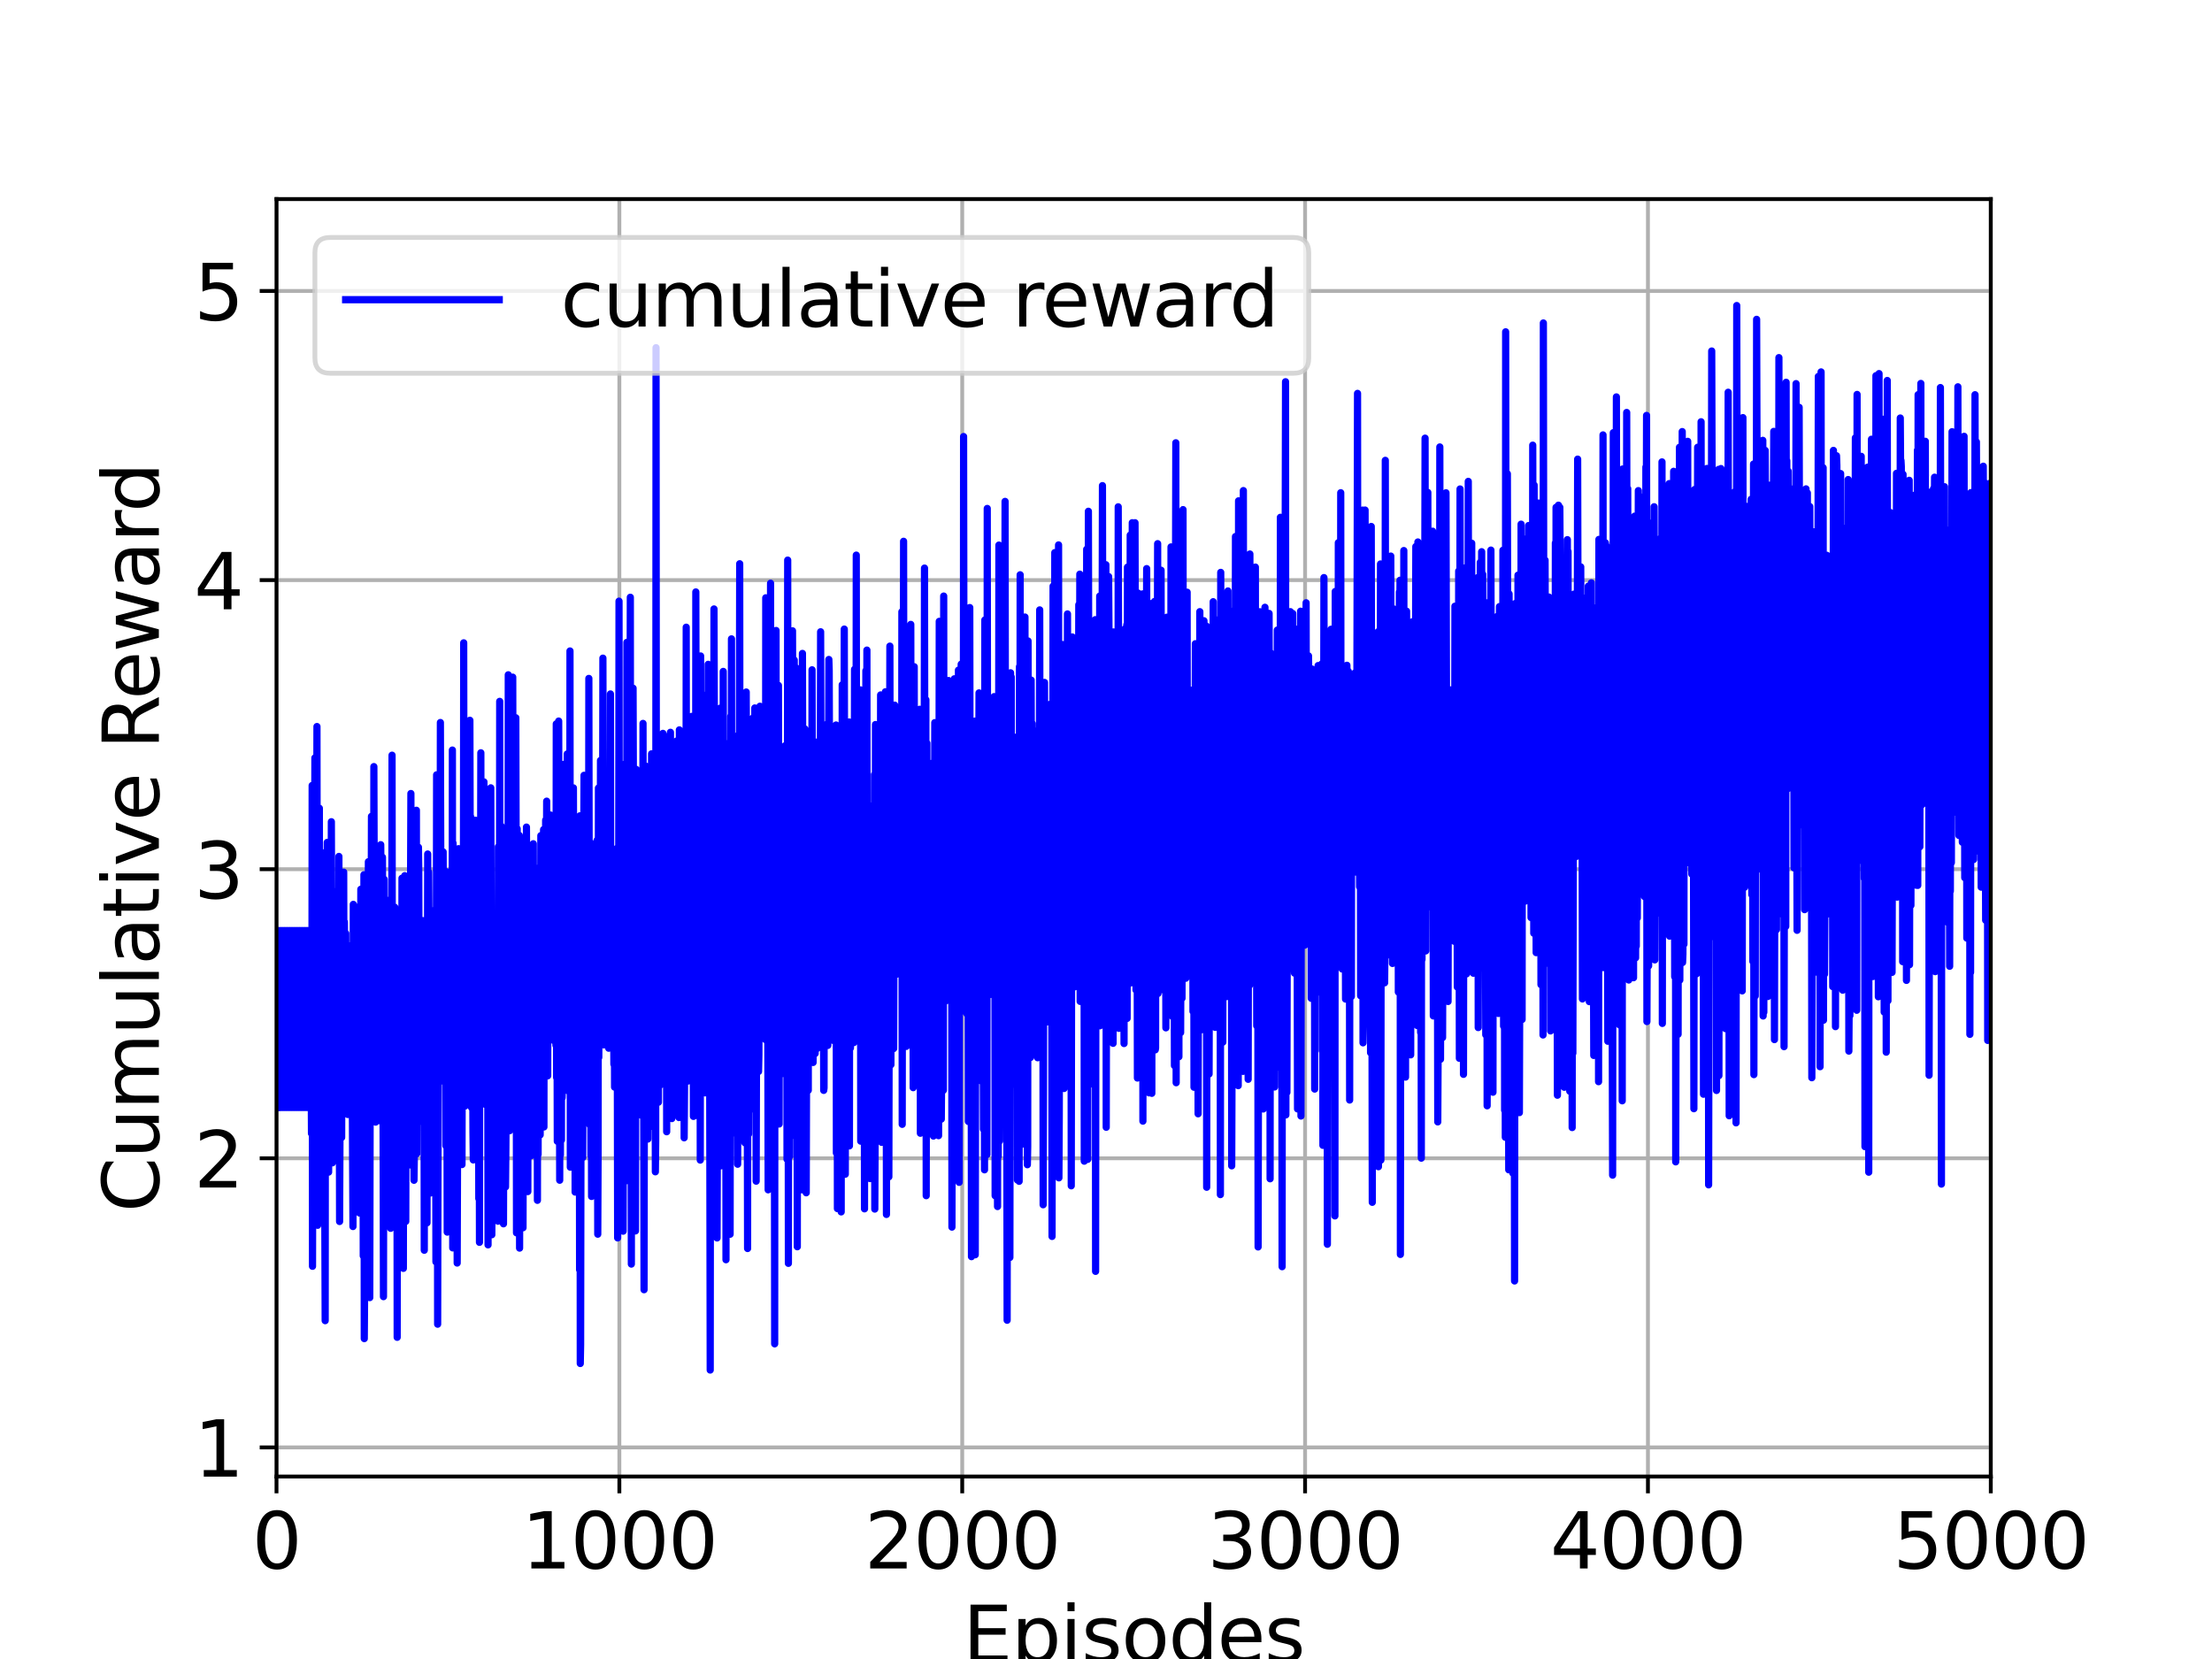 <?xml version="1.0" encoding="utf-8" standalone="no"?>
<!DOCTYPE svg PUBLIC "-//W3C//DTD SVG 1.1//EN"
  "http://www.w3.org/Graphics/SVG/1.1/DTD/svg11.dtd">
<svg xmlns:xlink="http://www.w3.org/1999/xlink" width="460.8pt" height="345.6pt" viewBox="0 0 460.8 345.6" xmlns="http://www.w3.org/2000/svg" version="1.1">
 <defs>
  <style type="text/css">*{stroke-linejoin: round; stroke-linecap: butt}</style>
 </defs>
 <g id="figure_1">
  <g id="patch_1">
   <path d="M 0 345.6 
L 460.8 345.6 
L 460.8 0 
L 0 0 
z
" style="fill: #ffffff"/>
  </g>
  <g id="axes_1">
   <g id="patch_2">
    <path d="M 57.6 307.584 
L 414.72 307.584 
L 414.72 41.472 
L 57.6 41.472 
z
" style="fill: #ffffff"/>
   </g>
   <g id="matplotlib.axis_1">
    <g id="xtick_1">
     <g id="line2d_1">
      <path d="M 57.6 307.584 
L 57.6 41.472 
" clip-path="url(#p9876dd7146)" style="fill: none; stroke: #b0b0b0; stroke-width: 0.8; stroke-linecap: square"/>
     </g>
     <g id="line2d_2">
      <defs>
       <path id="m59b3d0cdf1" d="M 0 0 
L 0 3.5 
" style="stroke: #000000; stroke-width: 0.8"/>
      </defs>
      <g>
       <use xlink:href="#m59b3d0cdf1" x="57.6" y="307.584" style="stroke: #000000; stroke-width: 0.8"/>
      </g>
     </g>
     <g id="text_1">
      <!-- 0 -->
      <g transform="translate(52.51 326.741)scale(0.16 -0.16)">
       <defs>
        <path id="DejaVuSans-30" d="M 2034 4250 
Q 1547 4250 1301 3770 
Q 1056 3291 1056 2328 
Q 1056 1369 1301 889 
Q 1547 409 2034 409 
Q 2525 409 2770 889 
Q 3016 1369 3016 2328 
Q 3016 3291 2770 3770 
Q 2525 4250 2034 4250 
z
M 2034 4750 
Q 2819 4750 3233 4129 
Q 3647 3509 3647 2328 
Q 3647 1150 3233 529 
Q 2819 -91 2034 -91 
Q 1250 -91 836 529 
Q 422 1150 422 2328 
Q 422 3509 836 4129 
Q 1250 4750 2034 4750 
z
" transform="scale(0.016)"/>
       </defs>
       <use xlink:href="#DejaVuSans-30"/>
      </g>
     </g>
    </g>
    <g id="xtick_2">
     <g id="line2d_3">
      <path d="M 129.024 307.584 
L 129.024 41.472 
" clip-path="url(#p9876dd7146)" style="fill: none; stroke: #b0b0b0; stroke-width: 0.8; stroke-linecap: square"/>
     </g>
     <g id="line2d_4">
      <g>
       <use xlink:href="#m59b3d0cdf1" x="129.024" y="307.584" style="stroke: #000000; stroke-width: 0.8"/>
      </g>
     </g>
     <g id="text_2">
      <!-- 1000 -->
      <g transform="translate(108.664 326.741)scale(0.16 -0.16)">
       <defs>
        <path id="DejaVuSans-31" d="M 794 531 
L 1825 531 
L 1825 4091 
L 703 3866 
L 703 4441 
L 1819 4666 
L 2450 4666 
L 2450 531 
L 3481 531 
L 3481 0 
L 794 0 
L 794 531 
z
" transform="scale(0.016)"/>
       </defs>
       <use xlink:href="#DejaVuSans-31"/>
       <use xlink:href="#DejaVuSans-30" x="63.623"/>
       <use xlink:href="#DejaVuSans-30" x="127.246"/>
       <use xlink:href="#DejaVuSans-30" x="190.869"/>
      </g>
     </g>
    </g>
    <g id="xtick_3">
     <g id="line2d_5">
      <path d="M 200.448 307.584 
L 200.448 41.472 
" clip-path="url(#p9876dd7146)" style="fill: none; stroke: #b0b0b0; stroke-width: 0.8; stroke-linecap: square"/>
     </g>
     <g id="line2d_6">
      <g>
       <use xlink:href="#m59b3d0cdf1" x="200.448" y="307.584" style="stroke: #000000; stroke-width: 0.8"/>
      </g>
     </g>
     <g id="text_3">
      <!-- 2000 -->
      <g transform="translate(180.088 326.741)scale(0.16 -0.16)">
       <defs>
        <path id="DejaVuSans-32" d="M 1228 531 
L 3431 531 
L 3431 0 
L 469 0 
L 469 531 
Q 828 903 1448 1529 
Q 2069 2156 2228 2338 
Q 2531 2678 2651 2914 
Q 2772 3150 2772 3378 
Q 2772 3750 2511 3984 
Q 2250 4219 1831 4219 
Q 1534 4219 1204 4116 
Q 875 4013 500 3803 
L 500 4441 
Q 881 4594 1212 4672 
Q 1544 4750 1819 4750 
Q 2544 4750 2975 4387 
Q 3406 4025 3406 3419 
Q 3406 3131 3298 2873 
Q 3191 2616 2906 2266 
Q 2828 2175 2409 1742 
Q 1991 1309 1228 531 
z
" transform="scale(0.016)"/>
       </defs>
       <use xlink:href="#DejaVuSans-32"/>
       <use xlink:href="#DejaVuSans-30" x="63.623"/>
       <use xlink:href="#DejaVuSans-30" x="127.246"/>
       <use xlink:href="#DejaVuSans-30" x="190.869"/>
      </g>
     </g>
    </g>
    <g id="xtick_4">
     <g id="line2d_7">
      <path d="M 271.872 307.584 
L 271.872 41.472 
" clip-path="url(#p9876dd7146)" style="fill: none; stroke: #b0b0b0; stroke-width: 0.8; stroke-linecap: square"/>
     </g>
     <g id="line2d_8">
      <g>
       <use xlink:href="#m59b3d0cdf1" x="271.872" y="307.584" style="stroke: #000000; stroke-width: 0.8"/>
      </g>
     </g>
     <g id="text_4">
      <!-- 3000 -->
      <g transform="translate(251.512 326.741)scale(0.16 -0.16)">
       <defs>
        <path id="DejaVuSans-33" d="M 2597 2516 
Q 3050 2419 3304 2112 
Q 3559 1806 3559 1356 
Q 3559 666 3084 287 
Q 2609 -91 1734 -91 
Q 1441 -91 1130 -33 
Q 819 25 488 141 
L 488 750 
Q 750 597 1062 519 
Q 1375 441 1716 441 
Q 2309 441 2620 675 
Q 2931 909 2931 1356 
Q 2931 1769 2642 2001 
Q 2353 2234 1838 2234 
L 1294 2234 
L 1294 2753 
L 1863 2753 
Q 2328 2753 2575 2939 
Q 2822 3125 2822 3475 
Q 2822 3834 2567 4026 
Q 2313 4219 1838 4219 
Q 1578 4219 1281 4162 
Q 984 4106 628 3988 
L 628 4550 
Q 988 4650 1302 4700 
Q 1616 4750 1894 4750 
Q 2613 4750 3031 4423 
Q 3450 4097 3450 3541 
Q 3450 3153 3228 2886 
Q 3006 2619 2597 2516 
z
" transform="scale(0.016)"/>
       </defs>
       <use xlink:href="#DejaVuSans-33"/>
       <use xlink:href="#DejaVuSans-30" x="63.623"/>
       <use xlink:href="#DejaVuSans-30" x="127.246"/>
       <use xlink:href="#DejaVuSans-30" x="190.869"/>
      </g>
     </g>
    </g>
    <g id="xtick_5">
     <g id="line2d_9">
      <path d="M 343.296 307.584 
L 343.296 41.472 
" clip-path="url(#p9876dd7146)" style="fill: none; stroke: #b0b0b0; stroke-width: 0.8; stroke-linecap: square"/>
     </g>
     <g id="line2d_10">
      <g>
       <use xlink:href="#m59b3d0cdf1" x="343.296" y="307.584" style="stroke: #000000; stroke-width: 0.8"/>
      </g>
     </g>
     <g id="text_5">
      <!-- 4000 -->
      <g transform="translate(322.936 326.741)scale(0.16 -0.16)">
       <defs>
        <path id="DejaVuSans-34" d="M 2419 4116 
L 825 1625 
L 2419 1625 
L 2419 4116 
z
M 2253 4666 
L 3047 4666 
L 3047 1625 
L 3713 1625 
L 3713 1100 
L 3047 1100 
L 3047 0 
L 2419 0 
L 2419 1100 
L 313 1100 
L 313 1709 
L 2253 4666 
z
" transform="scale(0.016)"/>
       </defs>
       <use xlink:href="#DejaVuSans-34"/>
       <use xlink:href="#DejaVuSans-30" x="63.623"/>
       <use xlink:href="#DejaVuSans-30" x="127.246"/>
       <use xlink:href="#DejaVuSans-30" x="190.869"/>
      </g>
     </g>
    </g>
    <g id="xtick_6">
     <g id="line2d_11">
      <path d="M 414.72 307.584 
L 414.72 41.472 
" clip-path="url(#p9876dd7146)" style="fill: none; stroke: #b0b0b0; stroke-width: 0.8; stroke-linecap: square"/>
     </g>
     <g id="line2d_12">
      <g>
       <use xlink:href="#m59b3d0cdf1" x="414.72" y="307.584" style="stroke: #000000; stroke-width: 0.8"/>
      </g>
     </g>
     <g id="text_6">
      <!-- 5000 -->
      <g transform="translate(394.36 326.741)scale(0.16 -0.16)">
       <defs>
        <path id="DejaVuSans-35" d="M 691 4666 
L 3169 4666 
L 3169 4134 
L 1269 4134 
L 1269 2991 
Q 1406 3038 1543 3061 
Q 1681 3084 1819 3084 
Q 2600 3084 3056 2656 
Q 3513 2228 3513 1497 
Q 3513 744 3044 326 
Q 2575 -91 1722 -91 
Q 1428 -91 1123 -41 
Q 819 9 494 109 
L 494 744 
Q 775 591 1075 516 
Q 1375 441 1709 441 
Q 2250 441 2565 725 
Q 2881 1009 2881 1497 
Q 2881 1984 2565 2268 
Q 2250 2553 1709 2553 
Q 1456 2553 1204 2497 
Q 953 2441 691 2322 
L 691 4666 
z
" transform="scale(0.016)"/>
       </defs>
       <use xlink:href="#DejaVuSans-35"/>
       <use xlink:href="#DejaVuSans-30" x="63.623"/>
       <use xlink:href="#DejaVuSans-30" x="127.246"/>
       <use xlink:href="#DejaVuSans-30" x="190.869"/>
      </g>
     </g>
    </g>
    <g id="text_7">
     <!-- Episodes -->
     <g transform="translate(200.572 346.226)scale(0.16 -0.16)">
      <defs>
       <path id="DejaVuSans-45" d="M 628 4666 
L 3578 4666 
L 3578 4134 
L 1259 4134 
L 1259 2753 
L 3481 2753 
L 3481 2222 
L 1259 2222 
L 1259 531 
L 3634 531 
L 3634 0 
L 628 0 
L 628 4666 
z
" transform="scale(0.016)"/>
       <path id="DejaVuSans-70" d="M 1159 525 
L 1159 -1331 
L 581 -1331 
L 581 3500 
L 1159 3500 
L 1159 2969 
Q 1341 3281 1617 3432 
Q 1894 3584 2278 3584 
Q 2916 3584 3314 3078 
Q 3713 2572 3713 1747 
Q 3713 922 3314 415 
Q 2916 -91 2278 -91 
Q 1894 -91 1617 61 
Q 1341 213 1159 525 
z
M 3116 1747 
Q 3116 2381 2855 2742 
Q 2594 3103 2138 3103 
Q 1681 3103 1420 2742 
Q 1159 2381 1159 1747 
Q 1159 1113 1420 752 
Q 1681 391 2138 391 
Q 2594 391 2855 752 
Q 3116 1113 3116 1747 
z
" transform="scale(0.016)"/>
       <path id="DejaVuSans-69" d="M 603 3500 
L 1178 3500 
L 1178 0 
L 603 0 
L 603 3500 
z
M 603 4863 
L 1178 4863 
L 1178 4134 
L 603 4134 
L 603 4863 
z
" transform="scale(0.016)"/>
       <path id="DejaVuSans-73" d="M 2834 3397 
L 2834 2853 
Q 2591 2978 2328 3040 
Q 2066 3103 1784 3103 
Q 1356 3103 1142 2972 
Q 928 2841 928 2578 
Q 928 2378 1081 2264 
Q 1234 2150 1697 2047 
L 1894 2003 
Q 2506 1872 2764 1633 
Q 3022 1394 3022 966 
Q 3022 478 2636 193 
Q 2250 -91 1575 -91 
Q 1294 -91 989 -36 
Q 684 19 347 128 
L 347 722 
Q 666 556 975 473 
Q 1284 391 1588 391 
Q 1994 391 2212 530 
Q 2431 669 2431 922 
Q 2431 1156 2273 1281 
Q 2116 1406 1581 1522 
L 1381 1569 
Q 847 1681 609 1914 
Q 372 2147 372 2553 
Q 372 3047 722 3315 
Q 1072 3584 1716 3584 
Q 2034 3584 2315 3537 
Q 2597 3491 2834 3397 
z
" transform="scale(0.016)"/>
       <path id="DejaVuSans-6f" d="M 1959 3097 
Q 1497 3097 1228 2736 
Q 959 2375 959 1747 
Q 959 1119 1226 758 
Q 1494 397 1959 397 
Q 2419 397 2687 759 
Q 2956 1122 2956 1747 
Q 2956 2369 2687 2733 
Q 2419 3097 1959 3097 
z
M 1959 3584 
Q 2709 3584 3137 3096 
Q 3566 2609 3566 1747 
Q 3566 888 3137 398 
Q 2709 -91 1959 -91 
Q 1206 -91 779 398 
Q 353 888 353 1747 
Q 353 2609 779 3096 
Q 1206 3584 1959 3584 
z
" transform="scale(0.016)"/>
       <path id="DejaVuSans-64" d="M 2906 2969 
L 2906 4863 
L 3481 4863 
L 3481 0 
L 2906 0 
L 2906 525 
Q 2725 213 2448 61 
Q 2172 -91 1784 -91 
Q 1150 -91 751 415 
Q 353 922 353 1747 
Q 353 2572 751 3078 
Q 1150 3584 1784 3584 
Q 2172 3584 2448 3432 
Q 2725 3281 2906 2969 
z
M 947 1747 
Q 947 1113 1208 752 
Q 1469 391 1925 391 
Q 2381 391 2643 752 
Q 2906 1113 2906 1747 
Q 2906 2381 2643 2742 
Q 2381 3103 1925 3103 
Q 1469 3103 1208 2742 
Q 947 2381 947 1747 
z
" transform="scale(0.016)"/>
       <path id="DejaVuSans-65" d="M 3597 1894 
L 3597 1613 
L 953 1613 
Q 991 1019 1311 708 
Q 1631 397 2203 397 
Q 2534 397 2845 478 
Q 3156 559 3463 722 
L 3463 178 
Q 3153 47 2828 -22 
Q 2503 -91 2169 -91 
Q 1331 -91 842 396 
Q 353 884 353 1716 
Q 353 2575 817 3079 
Q 1281 3584 2069 3584 
Q 2775 3584 3186 3129 
Q 3597 2675 3597 1894 
z
M 3022 2063 
Q 3016 2534 2758 2815 
Q 2500 3097 2075 3097 
Q 1594 3097 1305 2825 
Q 1016 2553 972 2059 
L 3022 2063 
z
" transform="scale(0.016)"/>
      </defs>
      <use xlink:href="#DejaVuSans-45"/>
      <use xlink:href="#DejaVuSans-70" x="63.184"/>
      <use xlink:href="#DejaVuSans-69" x="126.66"/>
      <use xlink:href="#DejaVuSans-73" x="154.443"/>
      <use xlink:href="#DejaVuSans-6f" x="206.543"/>
      <use xlink:href="#DejaVuSans-64" x="267.725"/>
      <use xlink:href="#DejaVuSans-65" x="331.201"/>
      <use xlink:href="#DejaVuSans-73" x="392.725"/>
     </g>
    </g>
   </g>
   <g id="matplotlib.axis_2">
    <g id="ytick_1">
     <g id="line2d_13">
      <path d="M 57.6 301.524 
L 414.72 301.524 
" clip-path="url(#p9876dd7146)" style="fill: none; stroke: #b0b0b0; stroke-width: 0.8; stroke-linecap: square"/>
     </g>
     <g id="line2d_14">
      <defs>
       <path id="m99f26d041c" d="M 0 0 
L -3.5 0 
" style="stroke: #000000; stroke-width: 0.8"/>
      </defs>
      <g>
       <use xlink:href="#m99f26d041c" x="57.6" y="301.524" style="stroke: #000000; stroke-width: 0.8"/>
      </g>
     </g>
     <g id="text_8">
      <!-- 1 -->
      <g transform="translate(40.42 307.603)scale(0.16 -0.16)">
       <use xlink:href="#DejaVuSans-31"/>
      </g>
     </g>
    </g>
    <g id="ytick_2">
     <g id="line2d_15">
      <path d="M 57.6 241.297 
L 414.72 241.297 
" clip-path="url(#p9876dd7146)" style="fill: none; stroke: #b0b0b0; stroke-width: 0.8; stroke-linecap: square"/>
     </g>
     <g id="line2d_16">
      <g>
       <use xlink:href="#m99f26d041c" x="57.6" y="241.297" style="stroke: #000000; stroke-width: 0.8"/>
      </g>
     </g>
     <g id="text_9">
      <!-- 2 -->
      <g transform="translate(40.42 247.376)scale(0.16 -0.16)">
       <use xlink:href="#DejaVuSans-32"/>
      </g>
     </g>
    </g>
    <g id="ytick_3">
     <g id="line2d_17">
      <path d="M 57.6 181.07 
L 414.72 181.07 
" clip-path="url(#p9876dd7146)" style="fill: none; stroke: #b0b0b0; stroke-width: 0.8; stroke-linecap: square"/>
     </g>
     <g id="line2d_18">
      <g>
       <use xlink:href="#m99f26d041c" x="57.6" y="181.07" style="stroke: #000000; stroke-width: 0.8"/>
      </g>
     </g>
     <g id="text_10">
      <!-- 3 -->
      <g transform="translate(40.42 187.149)scale(0.16 -0.16)">
       <use xlink:href="#DejaVuSans-33"/>
      </g>
     </g>
    </g>
    <g id="ytick_4">
     <g id="line2d_19">
      <path d="M 57.6 120.843 
L 414.72 120.843 
" clip-path="url(#p9876dd7146)" style="fill: none; stroke: #b0b0b0; stroke-width: 0.8; stroke-linecap: square"/>
     </g>
     <g id="line2d_20">
      <g>
       <use xlink:href="#m99f26d041c" x="57.6" y="120.843" style="stroke: #000000; stroke-width: 0.8"/>
      </g>
     </g>
     <g id="text_11">
      <!-- 4 -->
      <g transform="translate(40.42 126.922)scale(0.16 -0.16)">
       <use xlink:href="#DejaVuSans-34"/>
      </g>
     </g>
    </g>
    <g id="ytick_5">
     <g id="line2d_21">
      <path d="M 57.6 60.616 
L 414.72 60.616 
" clip-path="url(#p9876dd7146)" style="fill: none; stroke: #b0b0b0; stroke-width: 0.8; stroke-linecap: square"/>
     </g>
     <g id="line2d_22">
      <g>
       <use xlink:href="#m99f26d041c" x="57.6" y="60.616" style="stroke: #000000; stroke-width: 0.8"/>
      </g>
     </g>
     <g id="text_12">
      <!-- 5 -->
      <g transform="translate(40.42 66.695)scale(0.16 -0.16)">
       <use xlink:href="#DejaVuSans-35"/>
      </g>
     </g>
    </g>
    <g id="text_13">
     <!-- Cumulative Reward -->
     <g transform="translate(33.093 252.524)rotate(-90)scale(0.16 -0.16)">
      <defs>
       <path id="DejaVuSans-43" d="M 4122 4306 
L 4122 3641 
Q 3803 3938 3442 4084 
Q 3081 4231 2675 4231 
Q 1875 4231 1450 3742 
Q 1025 3253 1025 2328 
Q 1025 1406 1450 917 
Q 1875 428 2675 428 
Q 3081 428 3442 575 
Q 3803 722 4122 1019 
L 4122 359 
Q 3791 134 3420 21 
Q 3050 -91 2638 -91 
Q 1578 -91 968 557 
Q 359 1206 359 2328 
Q 359 3453 968 4101 
Q 1578 4750 2638 4750 
Q 3056 4750 3426 4639 
Q 3797 4528 4122 4306 
z
" transform="scale(0.016)"/>
       <path id="DejaVuSans-75" d="M 544 1381 
L 544 3500 
L 1119 3500 
L 1119 1403 
Q 1119 906 1312 657 
Q 1506 409 1894 409 
Q 2359 409 2629 706 
Q 2900 1003 2900 1516 
L 2900 3500 
L 3475 3500 
L 3475 0 
L 2900 0 
L 2900 538 
Q 2691 219 2414 64 
Q 2138 -91 1772 -91 
Q 1169 -91 856 284 
Q 544 659 544 1381 
z
M 1991 3584 
L 1991 3584 
z
" transform="scale(0.016)"/>
       <path id="DejaVuSans-6d" d="M 3328 2828 
Q 3544 3216 3844 3400 
Q 4144 3584 4550 3584 
Q 5097 3584 5394 3201 
Q 5691 2819 5691 2113 
L 5691 0 
L 5113 0 
L 5113 2094 
Q 5113 2597 4934 2840 
Q 4756 3084 4391 3084 
Q 3944 3084 3684 2787 
Q 3425 2491 3425 1978 
L 3425 0 
L 2847 0 
L 2847 2094 
Q 2847 2600 2669 2842 
Q 2491 3084 2119 3084 
Q 1678 3084 1418 2786 
Q 1159 2488 1159 1978 
L 1159 0 
L 581 0 
L 581 3500 
L 1159 3500 
L 1159 2956 
Q 1356 3278 1631 3431 
Q 1906 3584 2284 3584 
Q 2666 3584 2933 3390 
Q 3200 3197 3328 2828 
z
" transform="scale(0.016)"/>
       <path id="DejaVuSans-6c" d="M 603 4863 
L 1178 4863 
L 1178 0 
L 603 0 
L 603 4863 
z
" transform="scale(0.016)"/>
       <path id="DejaVuSans-61" d="M 2194 1759 
Q 1497 1759 1228 1600 
Q 959 1441 959 1056 
Q 959 750 1161 570 
Q 1363 391 1709 391 
Q 2188 391 2477 730 
Q 2766 1069 2766 1631 
L 2766 1759 
L 2194 1759 
z
M 3341 1997 
L 3341 0 
L 2766 0 
L 2766 531 
Q 2569 213 2275 61 
Q 1981 -91 1556 -91 
Q 1019 -91 701 211 
Q 384 513 384 1019 
Q 384 1609 779 1909 
Q 1175 2209 1959 2209 
L 2766 2209 
L 2766 2266 
Q 2766 2663 2505 2880 
Q 2244 3097 1772 3097 
Q 1472 3097 1187 3025 
Q 903 2953 641 2809 
L 641 3341 
Q 956 3463 1253 3523 
Q 1550 3584 1831 3584 
Q 2591 3584 2966 3190 
Q 3341 2797 3341 1997 
z
" transform="scale(0.016)"/>
       <path id="DejaVuSans-74" d="M 1172 4494 
L 1172 3500 
L 2356 3500 
L 2356 3053 
L 1172 3053 
L 1172 1153 
Q 1172 725 1289 603 
Q 1406 481 1766 481 
L 2356 481 
L 2356 0 
L 1766 0 
Q 1100 0 847 248 
Q 594 497 594 1153 
L 594 3053 
L 172 3053 
L 172 3500 
L 594 3500 
L 594 4494 
L 1172 4494 
z
" transform="scale(0.016)"/>
       <path id="DejaVuSans-76" d="M 191 3500 
L 800 3500 
L 1894 563 
L 2988 3500 
L 3597 3500 
L 2284 0 
L 1503 0 
L 191 3500 
z
" transform="scale(0.016)"/>
       <path id="DejaVuSans-20" transform="scale(0.016)"/>
       <path id="DejaVuSans-52" d="M 2841 2188 
Q 3044 2119 3236 1894 
Q 3428 1669 3622 1275 
L 4263 0 
L 3584 0 
L 2988 1197 
Q 2756 1666 2539 1819 
Q 2322 1972 1947 1972 
L 1259 1972 
L 1259 0 
L 628 0 
L 628 4666 
L 2053 4666 
Q 2853 4666 3247 4331 
Q 3641 3997 3641 3322 
Q 3641 2881 3436 2590 
Q 3231 2300 2841 2188 
z
M 1259 4147 
L 1259 2491 
L 2053 2491 
Q 2509 2491 2742 2702 
Q 2975 2913 2975 3322 
Q 2975 3731 2742 3939 
Q 2509 4147 2053 4147 
L 1259 4147 
z
" transform="scale(0.016)"/>
       <path id="DejaVuSans-77" d="M 269 3500 
L 844 3500 
L 1563 769 
L 2278 3500 
L 2956 3500 
L 3675 769 
L 4391 3500 
L 4966 3500 
L 4050 0 
L 3372 0 
L 2619 2869 
L 1863 0 
L 1184 0 
L 269 3500 
z
" transform="scale(0.016)"/>
       <path id="DejaVuSans-72" d="M 2631 2963 
Q 2534 3019 2420 3045 
Q 2306 3072 2169 3072 
Q 1681 3072 1420 2755 
Q 1159 2438 1159 1844 
L 1159 0 
L 581 0 
L 581 3500 
L 1159 3500 
L 1159 2956 
Q 1341 3275 1631 3429 
Q 1922 3584 2338 3584 
Q 2397 3584 2469 3576 
Q 2541 3569 2628 3553 
L 2631 2963 
z
" transform="scale(0.016)"/>
      </defs>
      <use xlink:href="#DejaVuSans-43"/>
      <use xlink:href="#DejaVuSans-75" x="69.824"/>
      <use xlink:href="#DejaVuSans-6d" x="133.203"/>
      <use xlink:href="#DejaVuSans-75" x="230.615"/>
      <use xlink:href="#DejaVuSans-6c" x="293.994"/>
      <use xlink:href="#DejaVuSans-61" x="321.777"/>
      <use xlink:href="#DejaVuSans-74" x="383.057"/>
      <use xlink:href="#DejaVuSans-69" x="422.266"/>
      <use xlink:href="#DejaVuSans-76" x="450.049"/>
      <use xlink:href="#DejaVuSans-65" x="509.229"/>
      <use xlink:href="#DejaVuSans-20" x="570.752"/>
      <use xlink:href="#DejaVuSans-52" x="602.539"/>
      <use xlink:href="#DejaVuSans-65" x="667.521"/>
      <use xlink:href="#DejaVuSans-77" x="729.045"/>
      <use xlink:href="#DejaVuSans-61" x="810.832"/>
      <use xlink:href="#DejaVuSans-72" x="872.111"/>
      <use xlink:href="#DejaVuSans-64" x="911.475"/>
     </g>
    </g>
   </g>
   <g id="line2d_23">
    <path d="M 57.6 230.716 
L 57.671 228.718 
L 57.814 193.854 
L 57.886 230.716 
L 57.957 228.718 
L 58.1 193.854 
L 58.171 230.716 
L 58.243 228.718 
L 58.386 193.854 
L 58.457 230.716 
L 58.529 228.718 
L 58.671 193.854 
L 58.743 230.716 
L 58.814 228.718 
L 58.957 193.854 
L 59.028 230.716 
L 59.1 228.718 
L 59.243 193.854 
L 59.314 230.716 
L 59.386 228.718 
L 59.528 193.854 
L 59.6 230.716 
L 59.671 228.718 
L 59.814 193.854 
L 59.886 230.716 
L 59.957 228.718 
L 60.1 193.854 
L 60.171 230.716 
L 60.243 228.718 
L 60.386 193.854 
L 60.457 230.716 
L 60.528 228.718 
L 60.671 193.854 
L 60.743 230.716 
L 60.814 228.718 
L 60.957 193.854 
L 61.028 230.716 
L 61.1 228.718 
L 61.243 193.854 
L 61.314 230.716 
L 61.385 228.718 
L 61.528 193.854 
L 61.6 230.716 
L 61.671 228.718 
L 61.814 193.854 
L 61.885 230.716 
L 61.957 228.718 
L 62.1 193.854 
L 62.171 230.716 
L 62.243 228.718 
L 62.385 193.854 
L 62.457 230.716 
L 62.528 228.718 
L 62.671 193.854 
L 62.743 230.716 
L 62.814 228.718 
L 62.957 193.854 
L 63.028 230.716 
L 63.1 228.718 
L 63.242 193.854 
L 63.314 230.716 
L 63.385 228.718 
L 63.528 193.854 
L 63.6 230.716 
L 63.671 228.718 
L 63.814 193.854 
L 63.885 230.716 
L 63.957 228.718 
L 64.1 193.854 
L 64.171 230.716 
L 64.242 228.718 
L 64.385 193.854 
L 64.457 230.716 
L 64.528 228.718 
L 64.671 193.854 
L 64.885 236.125 
L 64.957 234.364 
L 65.028 163.628 
L 65.1 263.795 
L 65.242 200.067 
L 65.457 214.372 
L 65.599 157.874 
L 65.814 238.764 
L 65.885 219.427 
L 66.028 151.349 
L 66.171 255.255 
L 66.385 178.7 
L 66.457 179.874 
L 66.528 168.367 
L 66.599 245.244 
L 66.671 216.063 
L 66.742 216.523 
L 66.957 191.435 
L 67.028 200.597 
L 67.099 205.337 
L 67.171 225.086 
L 67.242 200.06 
L 67.314 237.464 
L 67.385 194.984 
L 67.457 197.627 
L 67.742 275.121 
L 67.814 177.512 
L 67.885 200.114 
L 67.956 180.173 
L 68.028 237.038 
L 68.171 175.48 
L 68.242 216.527 
L 68.314 197.042 
L 68.456 244.172 
L 68.671 198.827 
L 68.742 202.053 
L 68.814 190.237 
L 68.956 218.159 
L 69.028 171.179 
L 69.242 242.236 
L 69.385 195.677 
L 69.528 220.882 
L 69.671 185.741 
L 69.742 197.733 
L 69.956 232.171 
L 70.028 206.252 
L 70.099 207.843 
L 70.242 236.206 
L 70.313 230.7 
L 70.385 211.621 
L 70.456 219.97 
L 70.528 225.461 
L 70.599 178.411 
L 70.742 254.462 
L 71.028 190.846 
L 71.099 182.422 
L 71.171 236.958 
L 71.242 208.066 
L 71.313 228.03 
L 71.385 225.965 
L 71.456 231.24 
L 71.599 181.681 
L 71.671 221.755 
L 71.742 192.034 
L 71.885 211.665 
L 72.028 194.446 
L 72.099 216.058 
L 72.17 199.731 
L 72.242 209.313 
L 72.313 198.976 
L 72.456 232.173 
L 72.528 197.538 
L 72.599 210.046 
L 72.67 229.779 
L 72.742 210.734 
L 72.813 224.57 
L 72.956 197.026 
L 73.099 223.739 
L 73.313 213.099 
L 73.528 255.509 
L 73.599 188.393 
L 73.67 208.512 
L 73.742 246.109 
L 73.813 208.032 
L 73.885 234.153 
L 73.956 188.862 
L 74.099 226.346 
L 74.17 191.212 
L 74.385 240.343 
L 74.527 200.875 
L 74.599 245.381 
L 74.67 195.447 
L 74.742 232.012 
L 74.813 201.438 
L 74.885 252.688 
L 74.956 191.92 
L 75.027 199.822 
L 75.099 210.897 
L 75.17 185.246 
L 75.313 227.203 
L 75.385 219.16 
L 75.456 240.792 
L 75.599 195.552 
L 75.67 261.618 
L 75.813 182.213 
L 75.885 278.859 
L 75.956 269.089 
L 76.027 200.782 
L 76.099 225.847 
L 76.17 202.907 
L 76.242 224.537 
L 76.313 215.189 
L 76.385 218.783 
L 76.456 188.868 
L 76.527 248.516 
L 76.599 229.731 
L 76.742 179.512 
L 76.956 246.448 
L 77.027 270.318 
L 77.17 199.187 
L 77.242 221.3 
L 77.384 170.059 
L 77.456 224.301 
L 77.527 215.42 
L 77.599 221.299 
L 77.742 197.488 
L 77.813 220.513 
L 77.884 159.696 
L 78.027 206.278 
L 78.17 192.876 
L 78.242 233.759 
L 78.313 212.918 
L 78.384 215.153 
L 78.456 186.156 
L 78.527 218.257 
L 78.599 204.601 
L 78.742 226.563 
L 78.813 221.735 
L 78.884 230.494 
L 79.027 200.685 
L 79.099 223.665 
L 79.17 217.981 
L 79.241 223.311 
L 79.313 175.963 
L 79.384 185.673 
L 79.456 206.665 
L 79.527 191.425 
L 79.599 233.795 
L 79.67 178.569 
L 79.741 207.468 
L 79.884 270.117 
L 80.027 183.182 
L 80.17 225.657 
L 80.241 205.327 
L 80.313 237.932 
L 80.456 198.352 
L 80.527 187.502 
L 80.67 221.115 
L 80.741 219.891 
L 80.813 221.525 
L 80.884 188.969 
L 80.956 217.485 
L 81.027 205.674 
L 81.098 194.569 
L 81.241 239.229 
L 81.313 216.257 
L 81.384 255.882 
L 81.456 219.191 
L 81.527 219.219 
L 81.598 212.799 
L 81.67 157.323 
L 81.741 214.357 
L 81.813 200.718 
L 81.884 209.496 
L 81.956 194.721 
L 82.027 248.245 
L 82.241 188.994 
L 82.384 217.614 
L 82.527 193.734 
L 82.598 247.367 
L 82.67 198.318 
L 82.741 278.589 
L 82.813 209.964 
L 82.884 220.024 
L 82.956 235.732 
L 83.027 215.949 
L 83.098 217.268 
L 83.17 223.103 
L 83.241 241.947 
L 83.313 212.865 
L 83.384 248.06 
L 83.527 219.408 
L 83.598 212.903 
L 83.67 238.33 
L 83.741 182.95 
L 83.884 250.461 
L 83.955 201.738 
L 84.027 264.226 
L 84.098 215.149 
L 84.17 231.236 
L 84.313 182.415 
L 84.384 238.055 
L 84.455 183.277 
L 84.527 254.446 
L 84.598 220.668 
L 84.67 216.596 
L 84.741 236.097 
L 84.813 195.018 
L 85.027 237.809 
L 85.17 195.68 
L 85.384 221.561 
L 85.598 165.301 
L 85.67 242.721 
L 85.812 172.55 
L 85.955 220.19 
L 86.027 188.215 
L 86.098 203.554 
L 86.241 245.872 
L 86.312 240.346 
L 86.384 200.362 
L 86.455 218.886 
L 86.527 202.918 
L 86.598 215.99 
L 86.67 211.189 
L 86.741 168.793 
L 86.812 240.348 
L 86.884 208.88 
L 86.955 206.717 
L 87.027 200.058 
L 87.098 225.755 
L 87.17 176.498 
L 87.241 181.235 
L 87.312 213.165 
L 87.384 207.505 
L 87.598 233.582 
L 87.67 230.329 
L 87.884 193.603 
L 87.955 199.043 
L 88.027 191.77 
L 88.098 199.891 
L 88.169 195.724 
L 88.241 198.795 
L 88.312 209.085 
L 88.384 260.447 
L 88.455 206.046 
L 88.527 208.006 
L 88.598 214.035 
L 88.741 197.695 
L 88.884 238.939 
L 88.955 254.738 
L 89.098 177.905 
L 89.169 218.968 
L 89.241 202.745 
L 89.312 181.687 
L 89.527 221.399 
L 89.598 224.471 
L 89.669 248.524 
L 89.741 224.404 
L 89.812 240.786 
L 89.884 226.843 
L 89.955 190.162 
L 90.026 230.576 
L 90.098 211.216 
L 90.169 198.586 
L 90.241 210.724 
L 90.312 209.433 
L 90.384 204.088 
L 90.455 189.654 
L 90.526 242.858 
L 90.598 213.841 
L 90.669 218.114 
L 90.741 214.16 
L 90.812 262.864 
L 90.955 161.414 
L 91.026 210.356 
L 91.098 207.124 
L 91.169 275.854 
L 91.312 209.336 
L 91.384 206.78 
L 91.455 183.7 
L 91.598 206.125 
L 91.669 209.529 
L 91.741 150.512 
L 91.812 176.572 
L 92.026 224.126 
L 92.169 184.614 
L 92.241 210.803 
L 92.312 177.456 
L 92.455 218.197 
L 92.526 210.021 
L 92.598 213.274 
L 92.669 209.012 
L 92.741 225.61 
L 92.812 192.377 
L 92.883 238.674 
L 92.955 227.208 
L 93.026 181.593 
L 93.169 256.672 
L 93.312 229.723 
L 93.383 249.243 
L 93.526 201.451 
L 93.598 220.05 
L 93.669 200.133 
L 93.741 208.527 
L 93.812 240.512 
L 93.883 227.574 
L 93.955 209.243 
L 94.026 215.296 
L 94.098 246.656 
L 94.169 243.346 
L 94.241 156.25 
L 94.312 259.961 
L 94.383 175.647 
L 94.526 250.812 
L 94.669 230.429 
L 94.74 242.373 
L 94.955 186.127 
L 95.026 234.251 
L 95.098 229.985 
L 95.169 205.706 
L 95.24 263.115 
L 95.455 196.131 
L 95.526 176.793 
L 95.669 229.578 
L 95.74 178.969 
L 95.812 220.889 
L 95.883 194.79 
L 95.955 222.249 
L 96.026 213.043 
L 96.098 184.381 
L 96.169 188.461 
L 96.24 242.6 
L 96.383 180.153 
L 96.455 177.239 
L 96.526 199.335 
L 96.598 133.912 
L 96.669 189.634 
L 96.74 176.035 
L 96.883 230.405 
L 97.026 165.886 
L 97.097 209.058 
L 97.169 203.429 
L 97.24 190.636 
L 97.312 205.308 
L 97.383 197.27 
L 97.455 199.735 
L 97.597 152.444 
L 97.74 228.041 
L 97.812 214.034 
L 97.883 150.047 
L 97.955 177.092 
L 98.026 170.079 
L 98.24 230.728 
L 98.312 188.259 
L 98.526 235.896 
L 98.597 241.641 
L 98.74 189.286 
L 98.812 237.811 
L 98.883 228.281 
L 99.026 170.86 
L 99.097 218.94 
L 99.169 207.003 
L 99.24 209.991 
L 99.312 208.512 
L 99.454 238.518 
L 99.526 216.167 
L 99.597 217.37 
L 99.669 207.361 
L 99.74 249.687 
L 99.812 212.986 
L 99.883 258.802 
L 99.954 181.018 
L 100.026 222.986 
L 100.169 156.819 
L 100.24 221.37 
L 100.312 201.293 
L 100.383 170.018 
L 100.454 207.26 
L 100.526 192.663 
L 100.597 207.05 
L 100.669 191.6 
L 100.74 209.503 
L 100.812 162.874 
L 100.883 224.06 
L 100.954 187.733 
L 101.026 198.251 
L 101.097 204.159 
L 101.169 230.11 
L 101.383 185.39 
L 101.597 213.97 
L 101.669 259.329 
L 101.74 203.939 
L 101.811 233.219 
L 101.954 191.312 
L 102.097 236.092 
L 102.24 164.117 
L 102.454 257.221 
L 102.669 208.554 
L 102.811 213.664 
L 102.883 214.79 
L 102.954 249.156 
L 103.026 210.011 
L 103.097 242.286 
L 103.169 208.013 
L 103.24 229.632 
L 103.311 224.79 
L 103.383 221.619 
L 103.454 224.737 
L 103.526 218.704 
L 103.597 221.056 
L 103.668 221.006 
L 103.74 254.401 
L 103.811 176.402 
L 103.883 248.045 
L 103.954 200.116 
L 104.026 232.705 
L 104.097 146.105 
L 104.168 249.081 
L 104.24 205.253 
L 104.311 253.121 
L 104.383 172.065 
L 104.454 205.871 
L 104.526 238.073 
L 104.74 183.582 
L 104.883 254.943 
L 105.097 181.544 
L 105.168 197.525 
L 105.24 187.632 
L 105.311 247.257 
L 105.383 239.186 
L 105.454 228.468 
L 105.526 230.866 
L 105.597 233.253 
L 105.668 180.423 
L 105.74 183.56 
L 105.811 214.832 
L 105.883 140.575 
L 106.025 224.563 
L 106.097 212.621 
L 106.168 235.554 
L 106.24 185.79 
L 106.383 227.462 
L 106.454 143.142 
L 106.668 213.111 
L 106.811 141.062 
L 106.954 213.584 
L 107.025 217.782 
L 107.097 231.399 
L 107.168 173.962 
L 107.24 227.654 
L 107.311 213.599 
L 107.383 204.716 
L 107.454 149.523 
L 107.525 178.797 
L 107.597 256.823 
L 107.74 172.649 
L 107.811 233.708 
L 107.882 180.08 
L 107.954 191.644 
L 108.025 239.241 
L 108.168 174.015 
L 108.24 260.005 
L 108.382 177.504 
L 108.454 181.932 
L 108.525 228.246 
L 108.597 199.59 
L 108.668 205.29 
L 108.74 204.441 
L 108.811 206.357 
L 108.882 189.484 
L 108.954 255.761 
L 109.097 198.461 
L 109.24 203.218 
L 109.311 200.915 
L 109.382 236.725 
L 109.454 188.774 
L 109.525 198.705 
L 109.597 246.758 
L 109.668 172.295 
L 109.74 189.839 
L 109.954 248.232 
L 110.025 192.232 
L 110.097 211.324 
L 110.168 236.658 
L 110.239 177.925 
L 110.382 220.919 
L 110.454 205.684 
L 110.525 217.526 
L 110.597 193.786 
L 110.668 240.748 
L 110.739 177.166 
L 110.811 183.444 
L 110.954 225.905 
L 111.025 223.798 
L 111.097 175.765 
L 111.168 212.274 
L 111.239 184.845 
L 111.311 215.713 
L 111.382 207.614 
L 111.597 235.936 
L 111.668 232.313 
L 111.739 184.686 
L 111.811 221.352 
L 111.882 186.721 
L 111.954 250.049 
L 112.025 190.024 
L 112.097 240.499 
L 112.168 198.115 
L 112.239 203.222 
L 112.311 218.672 
L 112.382 180.697 
L 112.525 236.422 
L 112.668 174.072 
L 112.739 214.204 
L 112.811 190.855 
L 113.025 214.759 
L 113.239 172.816 
L 113.311 234.766 
L 113.382 177.172 
L 113.454 203.153 
L 113.525 206.303 
L 113.596 205.076 
L 113.668 170.849 
L 113.739 208.256 
L 113.811 190.176 
L 113.882 166.897 
L 114.096 224.119 
L 114.168 187.484 
L 114.239 197.768 
L 114.311 193.037 
L 114.382 208.387 
L 114.454 172.599 
L 114.525 205.073 
L 114.596 191.966 
L 114.668 169.776 
L 114.739 206 
L 114.811 192.183 
L 114.882 176.138 
L 115.025 209.407 
L 115.096 197.435 
L 115.168 204.443 
L 115.239 176.788 
L 115.453 216.835 
L 115.525 198.155 
L 115.596 198.456 
L 115.668 215.215 
L 115.739 204.017 
L 115.811 217.758 
L 115.882 150.801 
L 115.953 224.481 
L 116.025 206.026 
L 116.096 237.746 
L 116.168 163.365 
L 116.311 218.594 
L 116.382 150.211 
L 116.596 245.863 
L 116.668 217.525 
L 116.739 240.618 
L 116.882 162.1 
L 116.953 237.489 
L 117.025 160.901 
L 117.096 228.674 
L 117.168 226.234 
L 117.239 218.226 
L 117.382 159.24 
L 117.453 211.007 
L 117.525 166.874 
L 117.668 220.511 
L 117.739 227.093 
L 117.882 192.232 
L 117.953 200.963 
L 118.025 191.133 
L 118.096 210.205 
L 118.168 157.06 
L 118.239 212.856 
L 118.31 199.581 
L 118.382 227.26 
L 118.453 168.63 
L 118.525 199.35 
L 118.596 168.484 
L 118.668 226.898 
L 118.739 135.607 
L 118.81 243.147 
L 118.882 223.579 
L 118.953 164.833 
L 119.025 177.618 
L 119.096 224.963 
L 119.167 201.835 
L 119.31 227.718 
L 119.382 212.253 
L 119.453 164.131 
L 119.596 224.177 
L 119.739 174.234 
L 119.81 248.33 
L 119.882 215.324 
L 119.953 244.212 
L 120.025 201.179 
L 120.096 208.938 
L 120.167 245.895 
L 120.239 190.681 
L 120.31 211.671 
L 120.453 197.602 
L 120.596 234.221 
L 120.667 202.607 
L 120.739 264.518 
L 120.81 169.948 
L 120.882 284.046 
L 120.953 280.17 
L 121.096 192.536 
L 121.167 228.235 
L 121.239 216.428 
L 121.31 209.337 
L 121.382 241.148 
L 121.596 177.197 
L 121.667 161.511 
L 121.882 233.332 
L 122.024 196.324 
L 122.167 224.33 
L 122.239 204.967 
L 122.31 217.119 
L 122.382 195.753 
L 122.524 217.433 
L 122.596 211.676 
L 122.667 141.327 
L 122.81 227.426 
L 122.882 234.35 
L 122.953 175.499 
L 123.096 240.736 
L 123.167 212.309 
L 123.239 249.247 
L 123.31 196.091 
L 123.382 197.922 
L 123.453 240.404 
L 123.524 213.54 
L 123.596 228.696 
L 123.739 203.97 
L 123.81 238.436 
L 123.881 192.539 
L 123.953 228.199 
L 124.024 185.592 
L 124.096 187.073 
L 124.167 208.738 
L 124.239 196.535 
L 124.31 230.793 
L 124.381 175.064 
L 124.524 257.105 
L 124.596 239.689 
L 124.667 164.16 
L 124.739 220.275 
L 124.81 199.116 
L 124.881 182.225 
L 124.953 217.426 
L 125.096 158.417 
L 125.239 199.922 
L 125.31 173.499 
L 125.453 216.838 
L 125.596 137.103 
L 125.667 170.974 
L 125.738 178.325 
L 125.81 217.676 
L 125.881 202.258 
L 125.953 175.137 
L 126.096 204.063 
L 126.167 203.111 
L 126.238 199.626 
L 126.381 174.529 
L 126.453 179.009 
L 126.524 206.517 
L 126.596 195.068 
L 126.667 199.1 
L 126.738 172.791 
L 126.81 218.362 
L 126.881 194.995 
L 126.953 208.797 
L 127.024 203.631 
L 127.096 194.391 
L 127.167 144.561 
L 127.238 203.394 
L 127.31 181.643 
L 127.381 194.206 
L 127.453 192.732 
L 127.596 179.848 
L 127.667 209.488 
L 127.738 187.446 
L 127.881 221.694 
L 127.953 187.333 
L 128.024 226.468 
L 128.095 209.366 
L 128.167 219.829 
L 128.238 195.691 
L 128.31 199.406 
L 128.381 209.009 
L 128.524 176.723 
L 128.667 257.879 
L 128.738 186.423 
L 128.81 253.394 
L 128.953 125.231 
L 129.024 203.432 
L 129.095 196.326 
L 129.167 228.897 
L 129.238 163.097 
L 129.31 256.084 
L 129.381 216.517 
L 129.524 231.75 
L 129.595 221.542 
L 129.667 195.397 
L 129.81 256.48 
L 130.024 159.235 
L 130.238 223.803 
L 130.381 207.443 
L 130.452 214.174 
L 130.524 245.955 
L 130.595 133.811 
L 130.667 200.68 
L 130.738 164.889 
L 130.881 217.656 
L 130.952 168.224 
L 131.024 183.233 
L 131.095 215.653 
L 131.31 124.419 
L 131.381 231.756 
L 131.452 214.769 
L 131.524 263.331 
L 131.595 166.462 
L 131.667 206.394 
L 131.738 177.752 
L 131.81 193.88 
L 131.881 143.367 
L 132.167 229.137 
L 132.238 255.548 
L 132.31 181.64 
L 132.381 256.426 
L 132.524 160.27 
L 132.595 185.784 
L 132.667 165.863 
L 132.809 220.387 
L 132.952 185.218 
L 133.024 224.3 
L 133.095 175.32 
L 133.167 189.798 
L 133.238 166.457 
L 133.309 202.61 
L 133.381 187.44 
L 133.595 232.32 
L 133.738 192.143 
L 133.809 174.323 
L 133.881 197.775 
L 133.952 150.701 
L 134.167 268.673 
L 134.309 176.144 
L 134.381 206.201 
L 134.452 204.511 
L 134.524 159.594 
L 134.595 197.681 
L 134.666 167.999 
L 134.738 188.189 
L 134.809 171.579 
L 134.952 237.289 
L 135.095 198.396 
L 135.166 210.457 
L 135.238 211.612 
L 135.309 160.713 
L 135.381 210.92 
L 135.452 193.786 
L 135.524 170.252 
L 135.666 234.638 
L 135.738 157.034 
L 135.809 190.721 
L 135.881 223.043 
L 135.952 167.297 
L 136.095 223.034 
L 136.166 202.395 
L 136.238 204.889 
L 136.309 193.419 
L 136.381 163.153 
L 136.524 244.109 
L 136.595 237.574 
L 136.666 72.431 
L 136.738 188.86 
L 136.809 177.788 
L 136.881 192.041 
L 136.952 177.392 
L 137.023 180.661 
L 137.095 193.357 
L 137.166 229.61 
L 137.238 161.004 
L 137.309 181.209 
L 137.381 159.404 
L 137.523 191.049 
L 137.595 226 
L 137.666 211.271 
L 137.738 195.637 
L 137.809 202.116 
L 137.881 211.635 
L 137.952 194.561 
L 138.023 206.876 
L 138.095 152.775 
L 138.238 207.195 
L 138.309 191.894 
L 138.381 203.758 
L 138.452 153.349 
L 138.595 192.236 
L 138.666 185.979 
L 138.738 192.008 
L 138.809 171.165 
L 138.881 235.764 
L 138.952 157.753 
L 139.023 218.02 
L 139.095 200.013 
L 139.238 172.073 
L 139.309 204.834 
L 139.452 176.405 
L 139.523 196.054 
L 139.666 152.549 
L 139.738 217.405 
L 139.809 215.929 
L 139.88 167.132 
L 139.952 233.023 
L 140.023 157.356 
L 140.166 211.793 
L 140.238 211.446 
L 140.309 189.018 
L 140.38 202.165 
L 140.452 194.173 
L 140.523 212.056 
L 140.666 183.723 
L 140.88 205.182 
L 140.952 154.369 
L 141.023 203.772 
L 141.095 167.392 
L 141.166 213.522 
L 141.238 212.547 
L 141.309 211.036 
L 141.452 232.811 
L 141.523 152.046 
L 141.595 186.164 
L 141.666 179.519 
L 141.809 222.826 
L 141.952 168.657 
L 142.095 232.794 
L 142.166 206.906 
L 142.237 217.603 
L 142.38 179.353 
L 142.452 183.786 
L 142.523 237.024 
L 142.595 226.949 
L 142.737 171.504 
L 142.88 212.054 
L 142.952 130.659 
L 143.023 200.513 
L 143.095 168.336 
L 143.309 225.204 
L 143.452 154.262 
L 143.523 204.862 
L 143.594 156.437 
L 143.666 176.075 
L 143.737 152.528 
L 143.809 206.679 
L 143.88 192.433 
L 143.952 161.42 
L 144.023 179.619 
L 144.094 149.239 
L 144.237 211.533 
L 144.309 165.891 
L 144.452 232.571 
L 144.594 161.181 
L 144.88 232.384 
L 144.952 123.311 
L 145.023 160.904 
L 145.094 146.06 
L 145.452 223.371 
L 145.523 161.612 
L 145.594 218.074 
L 145.666 174.588 
L 145.737 176.189 
L 145.809 187.246 
L 145.88 241.668 
L 145.951 136.647 
L 146.023 166.055 
L 146.094 144.473 
L 146.38 212.38 
L 146.594 166.199 
L 146.737 177.005 
L 146.809 155.784 
L 146.88 227.668 
L 146.951 199.224 
L 147.023 151.632 
L 147.094 207.366 
L 147.166 169.849 
L 147.237 203.871 
L 147.38 156.273 
L 147.451 174.903 
L 147.523 138.393 
L 147.666 189.466 
L 147.737 161.383 
L 147.951 285.408 
L 148.023 202.506 
L 148.094 210.444 
L 148.237 232.198 
L 148.308 180.664 
L 148.38 238.115 
L 148.451 183.433 
L 148.523 209.089 
L 148.594 203.825 
L 148.666 182.621 
L 148.737 126.856 
L 148.88 171.151 
L 148.951 164.018 
L 149.023 199.784 
L 149.094 167.771 
L 149.166 185.829 
L 149.237 256.8 
L 149.308 228.429 
L 149.38 257.892 
L 149.451 234.899 
L 149.523 171.397 
L 149.594 207.593 
L 149.666 187.546 
L 149.737 212.427 
L 149.808 173.75 
L 149.88 211.697 
L 150.023 147.526 
L 150.166 242.87 
L 150.237 214.5 
L 150.308 199.511 
L 150.38 219.065 
L 150.451 199.226 
L 150.523 235.15 
L 150.594 227.58 
L 150.665 139.865 
L 150.737 183.372 
L 150.808 206.533 
L 150.88 168.338 
L 150.951 180.95 
L 151.023 190.742 
L 151.094 176.098 
L 151.165 178.139 
L 151.237 262.426 
L 151.308 167.955 
L 151.38 213.645 
L 151.523 168.203 
L 151.594 214.073 
L 151.665 166.468 
L 151.737 251.841 
L 151.808 154.847 
L 151.88 183.644 
L 151.951 181.532 
L 152.094 257.115 
L 152.237 149.171 
L 152.308 216.018 
L 152.38 133.086 
L 152.451 198.796 
L 152.522 185.558 
L 152.594 203.529 
L 152.665 162.125 
L 152.737 179.417 
L 152.808 183.473 
L 152.88 160.379 
L 152.951 188.206 
L 153.094 164.948 
L 153.237 236.089 
L 153.38 171.434 
L 153.451 179.673 
L 153.522 157.058 
L 153.665 242.531 
L 153.808 153.08 
L 153.88 212.253 
L 153.951 197.139 
L 154.094 117.437 
L 154.165 206.876 
L 154.237 195.39 
L 154.308 211.404 
L 154.451 174.157 
L 154.522 202.53 
L 154.665 178.536 
L 154.737 205.353 
L 154.808 174.902 
L 154.951 220.671 
L 155.022 211.804 
L 155.165 238.053 
L 155.237 179.372 
L 155.308 193.731 
L 155.379 206.129 
L 155.451 144.159 
L 155.522 172.05 
L 155.594 176.937 
L 155.737 260.087 
L 155.808 168.979 
L 155.879 178.739 
L 155.951 236.242 
L 156.022 196.679 
L 156.094 228.929 
L 156.165 226.724 
L 156.308 182.297 
L 156.379 213.59 
L 156.451 199.969 
L 156.522 202.423 
L 156.594 212.869 
L 156.808 149.613 
L 156.879 194.512 
L 156.951 180.745 
L 157.094 231.101 
L 157.165 218.133 
L 157.236 147.479 
L 157.308 224.725 
L 157.379 160.695 
L 157.451 194.681 
L 157.522 246.061 
L 157.736 167.099 
L 157.808 209.433 
L 157.879 193.589 
L 158.022 223.216 
L 158.094 219.753 
L 158.165 174.685 
L 158.236 212.56 
L 158.308 147.121 
L 158.379 195.079 
L 158.451 186.643 
L 158.522 204.205 
L 158.665 162.79 
L 158.808 188.071 
L 158.879 171.796 
L 158.951 198.732 
L 159.022 190.625 
L 159.094 152.409 
L 159.165 212.444 
L 159.236 189.983 
L 159.379 163.888 
L 159.451 216.556 
L 159.522 124.532 
L 159.593 182.843 
L 159.665 172.38 
L 159.736 131.336 
L 159.879 206.851 
L 159.951 216.616 
L 160.022 247.862 
L 160.093 168.767 
L 160.165 215.43 
L 160.308 139.405 
L 160.379 179.422 
L 160.451 170.078 
L 160.522 121.494 
L 160.593 187.772 
L 160.665 185.463 
L 160.736 207.817 
L 160.808 159.318 
L 160.879 192.509 
L 160.951 164.438 
L 161.022 177.612 
L 161.093 184.463 
L 161.165 178.858 
L 161.236 142.33 
L 161.379 279.947 
L 161.45 151.546 
L 161.522 207.72 
L 161.665 131.338 
L 161.736 213.234 
L 161.808 172.164 
L 161.879 150.598 
L 161.95 185.177 
L 162.022 159.123 
L 162.093 186.8 
L 162.165 142.785 
L 162.308 234.156 
L 162.379 171.696 
L 162.45 174.654 
L 162.522 205.173 
L 162.665 180.328 
L 162.736 192.958 
L 162.808 172.218 
L 162.879 208.121 
L 162.95 199.705 
L 163.022 223.645 
L 163.236 186.161 
L 163.308 213.273 
L 163.379 200.393 
L 163.45 202.482 
L 163.522 155.362 
L 163.736 205.076 
L 163.807 164.507 
L 163.879 176.676 
L 163.95 241.491 
L 164.093 116.679 
L 164.236 263.179 
L 164.307 198.945 
L 164.379 209.366 
L 164.45 185.916 
L 164.522 240.873 
L 164.593 140.136 
L 164.665 189.702 
L 164.736 187.438 
L 164.807 181.484 
L 164.95 227.706 
L 165.022 205.554 
L 165.093 131.407 
L 165.165 158.533 
L 165.307 236.512 
L 165.45 137.493 
L 165.522 157.048 
L 165.593 209.514 
L 165.665 190.959 
L 165.736 195.905 
L 165.807 210.417 
L 165.879 139.164 
L 165.95 169.84 
L 166.022 194.658 
L 166.093 259.719 
L 166.164 168.26 
L 166.236 182.453 
L 166.379 229.697 
L 166.522 187.262 
L 166.593 237.194 
L 166.664 214.473 
L 166.879 153.344 
L 166.95 155.657 
L 167.022 247.857 
L 167.164 136.117 
L 167.379 216.172 
L 167.45 168.361 
L 167.522 172.551 
L 167.593 202.995 
L 167.664 151.842 
L 167.736 196.14 
L 167.807 174.004 
L 167.879 176.774 
L 167.95 248.477 
L 168.164 170.749 
L 168.236 221.563 
L 168.307 164.115 
L 168.379 227.131 
L 168.45 156.098 
L 168.521 199.872 
L 168.593 167.126 
L 168.664 203.935 
L 168.736 177.253 
L 168.807 179.999 
L 168.879 192.265 
L 169.021 152.337 
L 169.093 199.631 
L 169.164 139.532 
L 169.236 169.819 
L 169.379 221.334 
L 169.45 175.046 
L 169.521 207.86 
L 169.736 154.536 
L 169.807 219.476 
L 169.879 174.052 
L 169.95 189.953 
L 170.021 189.263 
L 170.164 157.02 
L 170.236 218.413 
L 170.307 178.475 
L 170.378 183.19 
L 170.45 190.906 
L 170.593 168.359 
L 170.664 177.549 
L 170.736 202.024 
L 170.807 195.444 
L 170.95 131.61 
L 171.093 192.129 
L 171.164 181.176 
L 171.307 190.104 
L 171.45 166.557 
L 171.593 227.146 
L 171.664 226.64 
L 171.736 176.257 
L 171.807 177.713 
L 171.878 200.738 
L 171.95 196.921 
L 172.021 201.939 
L 172.093 186.842 
L 172.164 190.958 
L 172.236 195.956 
L 172.307 150.813 
L 172.45 217.781 
L 172.664 137.38 
L 172.735 139.64 
L 172.95 203.094 
L 173.021 207.797 
L 173.164 175.646 
L 173.235 198.396 
L 173.307 160.24 
L 173.521 204.924 
L 173.593 206.745 
L 173.664 216.775 
L 173.735 185.153 
L 173.807 216.845 
L 173.878 156.264 
L 173.95 158.333 
L 174.021 158.544 
L 174.093 158.265 
L 174.164 151.03 
L 174.235 240.187 
L 174.307 228.458 
L 174.378 178.161 
L 174.45 251.773 
L 174.521 225.115 
L 174.664 160.494 
L 174.735 182.105 
L 174.878 243.037 
L 175.092 173.765 
L 175.164 192.156 
L 175.235 252.461 
L 175.307 181.604 
L 175.378 235.06 
L 175.45 142.652 
L 175.521 168.563 
L 175.592 150.857 
L 175.735 215.314 
L 175.878 131.048 
L 176.092 244.609 
L 176.235 156.13 
L 176.378 225.966 
L 176.521 189.451 
L 176.592 217.563 
L 176.735 151.078 
L 176.807 197.593 
L 176.878 150.399 
L 176.95 238.708 
L 177.021 163.534 
L 177.092 175.587 
L 177.164 218.317 
L 177.235 186.757 
L 177.307 217.064 
L 177.449 177.426 
L 177.521 167.973 
L 177.592 198.463 
L 177.664 191.698 
L 177.735 161.018 
L 177.807 163.631 
L 177.878 217.189 
L 178.021 139.425 
L 178.235 198.634 
L 178.307 190.987 
L 178.378 115.641 
L 178.449 186.649 
L 178.521 180.584 
L 178.592 203.857 
L 178.664 188.179 
L 178.735 206.435 
L 178.807 154.611 
L 178.878 164.691 
L 179.021 206.312 
L 179.235 143.712 
L 179.306 237.726 
L 179.378 190.185 
L 179.449 200.729 
L 179.521 194.35 
L 179.592 148.74 
L 179.664 205.383 
L 179.735 143.951 
L 179.806 200.739 
L 179.878 167.275 
L 179.949 183.224 
L 180.021 195.536 
L 180.092 251.826 
L 180.164 175.599 
L 180.235 178.91 
L 180.306 209.309 
L 180.378 139.725 
L 180.449 162.462 
L 180.521 192.411 
L 180.592 135.427 
L 180.664 219.626 
L 180.735 180.889 
L 180.806 222.063 
L 181.021 167.823 
L 181.235 245.521 
L 181.378 193.84 
L 181.449 238.707 
L 181.663 182.702 
L 181.735 222.541 
L 181.806 173.1 
L 181.949 232.132 
L 182.021 190.415 
L 182.092 227.323 
L 182.163 161.361 
L 182.235 251.875 
L 182.306 236.821 
L 182.378 150.93 
L 182.449 226.692 
L 182.521 217.463 
L 182.592 152.824 
L 182.663 179.024 
L 182.878 216.851 
L 182.949 201.259 
L 183.021 208.942 
L 183.163 190.633 
L 183.306 178.605 
L 183.378 180.297 
L 183.449 144.765 
L 183.663 237.975 
L 183.735 173.663 
L 183.806 196.671 
L 183.878 236.954 
L 184.02 160.82 
L 184.092 205.527 
L 184.163 204.834 
L 184.235 161.47 
L 184.378 202.911 
L 184.449 144.109 
L 184.52 225.684 
L 184.592 182.654 
L 184.663 252.991 
L 184.806 172.652 
L 184.878 217.956 
L 184.949 158.526 
L 185.02 169.339 
L 185.092 171.085 
L 185.163 245.159 
L 185.378 134.598 
L 185.52 217.169 
L 185.592 221.807 
L 185.663 153.115 
L 185.735 178.938 
L 185.878 160.063 
L 186.092 216.44 
L 186.163 218.436 
L 186.377 146.889 
L 186.592 183.557 
L 186.663 153.603 
L 186.735 165.227 
L 186.806 202.948 
L 186.877 151.142 
L 186.949 155.848 
L 187.092 188.152 
L 187.163 166.608 
L 187.235 172.375 
L 187.306 197.889 
L 187.449 156.57 
L 187.52 181.079 
L 187.592 163.927 
L 187.663 178.196 
L 187.735 148.824 
L 187.806 201.683 
L 187.877 127.439 
L 187.949 234.22 
L 188.02 162.225 
L 188.092 178.213 
L 188.163 163.725 
L 188.234 112.758 
L 188.306 176.859 
L 188.377 137.531 
L 188.52 185.444 
L 188.592 170.593 
L 188.663 188.629 
L 188.734 169.803 
L 188.806 217.983 
L 188.877 204.83 
L 188.949 159.641 
L 189.02 204.553 
L 189.092 194.665 
L 189.163 180.695 
L 189.306 209.941 
L 189.377 208.413 
L 189.592 164.815 
L 189.663 179.666 
L 189.734 130.073 
L 189.806 188.184 
L 189.877 158.416 
L 189.949 179.332 
L 190.02 167.509 
L 190.163 183.466 
L 190.234 226.578 
L 190.306 191.199 
L 190.377 217.543 
L 190.449 138.888 
L 190.52 191.956 
L 190.591 184.909 
L 190.806 213.216 
L 190.949 168.641 
L 191.02 203.068 
L 191.091 202.647 
L 191.234 152.915 
L 191.377 203.143 
L 191.449 191.539 
L 191.591 147.758 
L 191.663 164.677 
L 191.734 236.076 
L 191.806 200.515 
L 191.877 156.437 
L 191.949 174.431 
L 192.02 150.056 
L 192.091 152.665 
L 192.234 225.715 
L 192.306 209.256 
L 192.377 164.396 
L 192.449 223.565 
L 192.591 118.34 
L 192.663 170.183 
L 192.734 179.001 
L 192.806 210.28 
L 192.877 145.767 
L 192.948 249.083 
L 193.02 191.779 
L 193.091 154.821 
L 193.234 228.857 
L 193.377 174.569 
L 193.448 183.808 
L 193.52 166.363 
L 193.591 210.176 
L 193.663 180.631 
L 193.734 202.167 
L 193.877 170.944 
L 193.948 211.249 
L 194.02 159.041 
L 194.091 165.166 
L 194.234 224.018 
L 194.306 177.804 
L 194.448 236.66 
L 194.52 175.106 
L 194.591 205.301 
L 194.734 150.536 
L 194.877 202.864 
L 195.02 162.273 
L 195.091 186.418 
L 195.163 178.401 
L 195.305 199.019 
L 195.377 179.194 
L 195.52 236.583 
L 195.663 129.434 
L 195.734 220.136 
L 195.805 154.231 
L 195.877 159.679 
L 196.091 233.136 
L 196.163 222.934 
L 196.377 131.263 
L 196.52 227.126 
L 196.591 124.172 
L 196.663 190.642 
L 196.734 182.788 
L 196.805 190.009 
L 196.948 162.777 
L 197.091 208.475 
L 197.234 148.127 
L 197.377 192.985 
L 197.448 191.964 
L 197.591 141.76 
L 197.734 206.187 
L 197.805 154.469 
L 197.877 194.373 
L 197.948 151.492 
L 198.02 206.499 
L 198.162 142.272 
L 198.234 151.32 
L 198.305 255.631 
L 198.377 223.916 
L 198.448 177.424 
L 198.52 198.215 
L 198.591 210.078 
L 198.662 174.635 
L 198.734 215.093 
L 198.805 141.404 
L 198.877 207.382 
L 198.948 164.654 
L 199.091 200.327 
L 199.162 181.761 
L 199.234 189.821 
L 199.377 194.226 
L 199.448 193.95 
L 199.519 181.984 
L 199.591 238.858 
L 199.662 139.6 
L 199.805 246.306 
L 199.948 149.465 
L 200.019 154.326 
L 200.091 172.165 
L 200.234 138.356 
L 200.305 173.247 
L 200.377 164.422 
L 200.448 184.571 
L 200.519 143.342 
L 200.591 210.606 
L 200.662 199.929 
L 200.734 90.938 
L 200.877 191.6 
L 200.948 173.045 
L 201.019 197.218 
L 201.162 142.527 
L 201.234 148.612 
L 201.305 179.74 
L 201.377 157.61 
L 201.448 211.227 
L 201.591 137.111 
L 201.734 233.628 
L 201.805 126.654 
L 201.876 205.294 
L 201.948 166.127 
L 202.019 126.564 
L 202.091 170.748 
L 202.162 162.955 
L 202.305 207.326 
L 202.376 261.783 
L 202.519 169.1 
L 202.591 187.013 
L 202.662 160.399 
L 202.805 197.236 
L 202.876 158.115 
L 202.948 222.464 
L 203.091 150.223 
L 203.162 261.392 
L 203.234 220.763 
L 203.305 184.115 
L 203.376 206.94 
L 203.448 158.084 
L 203.519 223.288 
L 203.591 197.365 
L 203.734 152.837 
L 203.805 165.346 
L 203.876 166.183 
L 203.948 144.342 
L 204.019 222.132 
L 204.091 195.569 
L 204.162 169.444 
L 204.233 193.911 
L 204.305 187.706 
L 204.376 194.825 
L 204.448 225.203 
L 204.519 222.092 
L 204.662 144.638 
L 204.876 235.24 
L 205.019 160.35 
L 205.091 243.695 
L 205.162 129.143 
L 205.233 185.563 
L 205.305 148.247 
L 205.376 166.666 
L 205.448 208.329 
L 205.519 142.313 
L 205.591 240.526 
L 205.662 105.918 
L 205.733 168.851 
L 205.805 153.178 
L 205.876 158.001 
L 206.09 194.482 
L 206.162 164.816 
L 206.233 178.676 
L 206.305 164.828 
L 206.376 207.154 
L 206.448 176.364 
L 206.519 181.631 
L 206.59 171.872 
L 206.662 194.698 
L 206.733 162.657 
L 206.876 203.694 
L 207.09 145.119 
L 207.162 162.046 
L 207.233 160.537 
L 207.305 249.091 
L 207.376 147.023 
L 207.448 178.358 
L 207.519 169.166 
L 207.59 210.481 
L 207.662 205.201 
L 207.733 217.952 
L 207.805 251.344 
L 207.876 169.209 
L 207.948 240.894 
L 208.09 113.549 
L 208.233 237.695 
L 208.447 176.871 
L 208.519 183.019 
L 208.59 159.283 
L 208.662 164.451 
L 208.805 202.061 
L 208.876 157.65 
L 208.947 175.595 
L 209.019 157.327 
L 209.162 204.917 
L 209.233 208.157 
L 209.376 104.448 
L 209.519 212.205 
L 209.59 207.403 
L 209.662 181.932 
L 209.805 275.03 
L 209.947 159.175 
L 210.162 235.195 
L 210.305 143.309 
L 210.376 261.954 
L 210.447 201.31 
L 210.519 140.157 
L 210.59 193.796 
L 210.662 141.017 
L 210.733 202.251 
L 210.804 166.544 
L 210.876 217.896 
L 211.019 155.382 
L 211.09 214.989 
L 211.162 191.598 
L 211.304 161.453 
L 211.519 225.916 
L 211.59 153.581 
L 211.662 175.974 
L 211.733 216.727 
L 211.876 172.463 
L 211.947 245.814 
L 212.019 209.123 
L 212.09 182.937 
L 212.162 202.721 
L 212.233 177.851 
L 212.304 246.09 
L 212.376 138.867 
L 212.447 202.386 
L 212.519 119.735 
L 212.59 234.919 
L 212.662 199.049 
L 212.733 168.06 
L 212.804 182.178 
L 212.876 238.378 
L 212.947 225.679 
L 213.09 168.714 
L 213.233 237.985 
L 213.376 149.963 
L 213.447 187.482 
L 213.519 128.539 
L 213.661 233.881 
L 213.733 162.793 
L 213.804 187.074 
L 213.947 142.402 
L 214.019 242.634 
L 214.09 238.88 
L 214.161 133.525 
L 214.304 197.002 
L 214.447 189.451 
L 214.519 163.655 
L 214.661 220.3 
L 214.804 141.67 
L 214.947 196.387 
L 215.018 150.719 
L 215.09 171.473 
L 215.161 161.877 
L 215.233 212.995 
L 215.304 165.972 
L 215.376 218.064 
L 215.447 208.789 
L 215.518 191.737 
L 215.661 218.356 
L 215.733 164.429 
L 215.804 165.398 
L 215.876 214.544 
L 215.947 189.402 
L 216.018 188.076 
L 216.09 156.544 
L 216.161 220.346 
L 216.233 184.981 
L 216.304 152.101 
L 216.376 182.318 
L 216.447 152.944 
L 216.518 169.266 
L 216.59 127.051 
L 216.733 219.022 
L 216.876 152.028 
L 217.09 198.523 
L 217.161 171.328 
L 217.233 171.779 
L 217.304 250.972 
L 217.375 227.681 
L 217.447 162.808 
L 217.518 179.61 
L 217.59 142.158 
L 217.733 195.668 
L 217.804 195.344 
L 217.875 172.818 
L 217.947 201.706 
L 218.018 161.382 
L 218.161 212.878 
L 218.233 207.382 
L 218.375 160.07 
L 218.447 186.461 
L 218.518 178.611 
L 218.733 146.73 
L 218.875 212.579 
L 219.018 200.034 
L 219.09 186.236 
L 219.161 257.575 
L 219.375 122.103 
L 219.447 213.732 
L 219.518 181.469 
L 219.59 183.311 
L 219.661 191.515 
L 219.732 115.117 
L 219.804 218.599 
L 219.875 129.358 
L 219.947 224.956 
L 220.018 158.627 
L 220.09 221.232 
L 220.232 142.292 
L 220.304 171.716 
L 220.375 146.355 
L 220.447 164.701 
L 220.518 113.516 
L 220.59 245.369 
L 220.661 232.499 
L 220.875 145.359 
L 221.018 183.256 
L 221.09 164.59 
L 221.161 165.209 
L 221.304 222.545 
L 221.375 134.271 
L 221.447 145.482 
L 221.661 226.752 
L 221.732 162.077 
L 221.804 164.891 
L 221.947 200.44 
L 222.089 157.175 
L 222.304 190.34 
L 222.375 127.894 
L 222.447 153.74 
L 222.518 166.48 
L 222.589 151.645 
L 222.661 157.17 
L 222.804 175.782 
L 222.875 145.009 
L 222.947 156.008 
L 223.089 164.333 
L 223.161 247.028 
L 223.304 154.802 
L 223.375 132.683 
L 223.447 172.53 
L 223.518 150.527 
L 223.589 165.538 
L 223.661 158.741 
L 223.732 151.041 
L 223.804 154.484 
L 223.875 205.578 
L 223.946 177.895 
L 224.018 140.98 
L 224.161 187.172 
L 224.304 161.617 
L 224.375 173.508 
L 224.518 162.042 
L 224.589 187.991 
L 224.732 125.98 
L 224.875 153.877 
L 224.946 119.607 
L 225.018 208.613 
L 225.089 200.294 
L 225.232 143.73 
L 225.304 174.998 
L 225.518 133.786 
L 225.589 186.018 
L 225.661 178.239 
L 225.732 146.503 
L 225.804 157.422 
L 225.875 241.894 
L 226.089 129.863 
L 226.161 176.576 
L 226.232 154.754 
L 226.303 151.197 
L 226.375 114.422 
L 226.589 241.523 
L 226.732 106.506 
L 226.803 141.427 
L 226.946 172.514 
L 227.018 148.922 
L 227.089 154.638 
L 227.161 208.975 
L 227.232 206.714 
L 227.375 130.409 
L 227.446 191.233 
L 227.518 148.129 
L 227.661 225.842 
L 227.803 151.447 
L 227.875 152.957 
L 227.946 151.703 
L 228.018 171.533 
L 228.161 129.092 
L 228.232 264.849 
L 228.303 184.236 
L 228.375 197.304 
L 228.446 192.619 
L 228.589 132.533 
L 228.803 188.022 
L 228.946 160.718 
L 229.018 203.444 
L 229.089 124.171 
L 229.16 213.688 
L 229.232 165.707 
L 229.303 165.508 
L 229.375 145.532 
L 229.446 201.446 
L 229.66 101.163 
L 229.803 177.606 
L 229.946 126.817 
L 230.232 194.216 
L 230.303 199.916 
L 230.375 117.637 
L 230.446 234.832 
L 230.518 198.904 
L 230.589 173.639 
L 230.66 189.722 
L 230.803 148.28 
L 230.875 210.54 
L 230.946 120.102 
L 231.017 130.505 
L 231.089 185.203 
L 231.16 180.165 
L 231.232 188.719 
L 231.375 142.068 
L 231.589 203.764 
L 231.66 143.111 
L 231.732 163.064 
L 231.875 217.347 
L 231.946 131.647 
L 232.017 163.91 
L 232.089 207.736 
L 232.16 160.814 
L 232.232 176.075 
L 232.303 180.754 
L 232.375 147.617 
L 232.446 183.083 
L 232.517 160.873 
L 232.589 179.007 
L 232.732 161.152 
L 232.874 202.222 
L 232.946 105.574 
L 233.017 135.645 
L 233.089 214.225 
L 233.16 201.657 
L 233.303 154.282 
L 233.446 171.831 
L 233.589 139.059 
L 233.66 173.956 
L 233.732 170.334 
L 233.803 169.551 
L 233.874 167.163 
L 234.017 178.032 
L 234.16 217.388 
L 234.232 150.59 
L 234.303 163.941 
L 234.374 130.983 
L 234.446 139.692 
L 234.589 201.738 
L 234.732 130.152 
L 234.803 212.154 
L 234.874 118.147 
L 234.946 138.363 
L 235.089 185.75 
L 235.303 121.149 
L 235.374 176.961 
L 235.446 111.474 
L 235.517 204.784 
L 235.589 175.505 
L 235.66 168.634 
L 235.731 173.159 
L 235.874 108.893 
L 236.089 197.283 
L 236.16 189.778 
L 236.231 200.769 
L 236.303 159.082 
L 236.374 183.923 
L 236.446 108.892 
L 236.66 206.244 
L 236.731 204.804 
L 236.874 184.555 
L 236.946 224.573 
L 237.017 214.711 
L 237.089 123.551 
L 237.303 214.335 
L 237.446 125.298 
L 237.517 172.416 
L 237.588 168.554 
L 237.66 188.641 
L 237.731 188.293 
L 237.874 172.415 
L 238.017 123.725 
L 238.088 233.555 
L 238.16 142.74 
L 238.231 166.841 
L 238.303 206.435 
L 238.374 192.364 
L 238.446 162.35 
L 238.517 162.437 
L 238.588 193.867 
L 238.874 118.45 
L 238.946 180.454 
L 239.017 151.118 
L 239.088 201.489 
L 239.16 192.921 
L 239.231 157.048 
L 239.303 170.314 
L 239.374 227.665 
L 239.588 135.639 
L 239.731 225.596 
L 239.803 125.735 
L 239.945 227.76 
L 240.017 136.778 
L 240.16 217.977 
L 240.231 152.54 
L 240.303 193.02 
L 240.374 128.464 
L 240.445 151.983 
L 240.517 125.292 
L 240.66 218.708 
L 240.731 218.322 
L 240.803 157.83 
L 240.874 200.7 
L 240.945 184.485 
L 241.017 170.852 
L 241.16 113.255 
L 241.231 206.963 
L 241.303 159.293 
L 241.374 139.549 
L 241.445 199.22 
L 241.517 160.039 
L 241.588 203.708 
L 241.66 181.471 
L 241.731 187.278 
L 241.874 118.786 
L 241.945 169.068 
L 242.017 160.153 
L 242.088 162.723 
L 242.16 191.476 
L 242.231 152.121 
L 242.302 197.774 
L 242.374 173.209 
L 242.445 174.392 
L 242.517 206.322 
L 242.588 139.469 
L 242.66 146.896 
L 242.731 145.758 
L 242.874 214.119 
L 242.945 131.271 
L 243.017 181.408 
L 243.088 128.575 
L 243.16 132.021 
L 243.231 167.784 
L 243.302 159.184 
L 243.445 153.544 
L 243.517 190.432 
L 243.66 138.961 
L 243.802 200.518 
L 243.874 167.122 
L 243.945 113.936 
L 244.017 175.848 
L 244.088 159.017 
L 244.231 144.176 
L 244.302 211.799 
L 244.374 114.524 
L 244.445 146.881 
L 244.659 221.989 
L 244.731 191.456 
L 244.945 92.238 
L 245.017 225.553 
L 245.088 147.165 
L 245.159 157.7 
L 245.231 176.543 
L 245.302 136.922 
L 245.445 191.19 
L 245.517 170.774 
L 245.588 220.138 
L 245.659 138.898 
L 245.731 166.929 
L 245.802 121.45 
L 245.945 215.115 
L 246.017 194.605 
L 246.088 124.482 
L 246.159 141.997 
L 246.231 207.968 
L 246.445 106.16 
L 246.516 179.931 
L 246.588 125.004 
L 246.659 202.794 
L 246.731 167.715 
L 246.802 182.491 
L 246.874 173.221 
L 246.945 179.499 
L 247.016 203.793 
L 247.159 137.34 
L 247.231 189.144 
L 247.302 123.366 
L 247.374 198.723 
L 247.445 151.379 
L 247.516 196.002 
L 247.588 186.685 
L 247.731 162.348 
L 247.802 165.028 
L 247.945 191.435 
L 248.016 162.884 
L 248.088 183.53 
L 248.159 143.779 
L 248.231 165.305 
L 248.302 165.273 
L 248.374 153.178 
L 248.445 164.435 
L 248.516 210.685 
L 248.659 163.538 
L 248.731 226.495 
L 248.802 222.337 
L 249.016 134.098 
L 249.088 141.224 
L 249.231 177.611 
L 249.302 207.637 
L 249.373 135.263 
L 249.588 232.026 
L 249.731 171.011 
L 249.802 180.7 
L 249.873 211.372 
L 249.945 127.419 
L 250.016 149.386 
L 250.302 214.514 
L 250.445 157.483 
L 250.588 207.037 
L 250.802 129.307 
L 250.945 213.341 
L 251.016 164.494 
L 251.088 175.212 
L 251.159 211.275 
L 251.302 130.405 
L 251.373 247.325 
L 251.445 185.255 
L 251.588 146.956 
L 251.659 201.138 
L 251.73 139.882 
L 251.802 146.51 
L 251.873 223.736 
L 252.088 139.909 
L 252.159 152.731 
L 252.302 193.688 
L 252.373 146.127 
L 252.516 198.353 
L 252.588 141.379 
L 252.659 201.948 
L 252.73 125.346 
L 252.802 188.735 
L 252.873 158.767 
L 253.016 187.802 
L 253.087 147.57 
L 253.159 214.028 
L 253.23 188.738 
L 253.302 163.541 
L 253.373 179.038 
L 253.445 168.488 
L 253.516 199.346 
L 253.659 129.146 
L 253.73 183.054 
L 253.802 146.177 
L 253.873 186.389 
L 253.945 130.226 
L 254.016 178.607 
L 254.087 160.84 
L 254.159 140.035 
L 254.23 248.859 
L 254.302 119.235 
L 254.373 179.861 
L 254.445 137.967 
L 254.516 188.938 
L 254.659 142.92 
L 254.73 217.109 
L 254.873 147.629 
L 255.016 189.428 
L 255.159 132.423 
L 255.302 199.852 
L 255.373 149.106 
L 255.516 207.61 
L 255.587 167.496 
L 255.659 189.316 
L 255.73 203.777 
L 255.802 123.107 
L 255.944 194.54 
L 256.016 143.413 
L 256.087 201.218 
L 256.159 134.628 
L 256.23 146.776 
L 256.302 201.898 
L 256.444 132.855 
L 256.516 163.465 
L 256.587 242.866 
L 256.659 220.85 
L 256.73 168.654 
L 256.802 186.278 
L 256.944 164.139 
L 257.016 135.047 
L 257.159 211.963 
L 257.23 126.977 
L 257.302 161.012 
L 257.373 111.767 
L 257.516 183.12 
L 257.587 174.61 
L 257.659 149.88 
L 257.73 159.195 
L 257.801 158.184 
L 257.873 124.974 
L 257.944 226.159 
L 258.016 104.329 
L 258.087 209.368 
L 258.159 190.503 
L 258.23 193.828 
L 258.301 152.139 
L 258.373 157.937 
L 258.444 169.333 
L 258.516 162.83 
L 258.587 104.517 
L 258.73 180.99 
L 258.801 167.607 
L 258.944 223.186 
L 259.016 102.198 
L 259.087 186.828 
L 259.159 178.268 
L 259.23 204.338 
L 259.301 187.464 
L 259.373 218.28 
L 259.444 123.136 
L 259.516 148.597 
L 259.658 170.257 
L 259.73 168.949 
L 259.801 188.149 
L 259.873 183.908 
L 259.944 169.5 
L 260.016 224.84 
L 260.087 186.327 
L 260.158 188.947 
L 260.23 186.422 
L 260.301 205.269 
L 260.373 115.409 
L 260.444 181.723 
L 260.516 139.706 
L 260.587 197.541 
L 260.658 142.367 
L 260.73 185.383 
L 260.801 184.329 
L 260.873 121.613 
L 260.944 154.438 
L 261.23 192.151 
L 261.373 146.536 
L 261.444 152.485 
L 261.516 118.135 
L 261.587 203.751 
L 261.658 179.504 
L 261.73 167.747 
L 261.801 213.693 
L 261.873 195.637 
L 261.944 172.336 
L 262.015 192.934 
L 262.087 259.764 
L 262.301 150.563 
L 262.444 127.435 
L 262.73 209.498 
L 262.873 157.215 
L 263.015 203.817 
L 263.087 194.488 
L 263.158 231.022 
L 263.23 217.732 
L 263.301 192.848 
L 263.373 209.985 
L 263.515 126.507 
L 263.587 145.774 
L 263.658 213.659 
L 263.73 188.325 
L 263.801 202.528 
L 263.873 136.549 
L 264.015 203.708 
L 264.087 152.103 
L 264.158 185.033 
L 264.23 174.208 
L 264.301 191.719 
L 264.372 127.783 
L 264.444 154.073 
L 264.515 145.595 
L 264.587 245.562 
L 264.658 135.964 
L 264.73 202.384 
L 264.801 198.509 
L 264.944 138.516 
L 265.087 195.059 
L 265.23 180.788 
L 265.301 200.346 
L 265.444 154.561 
L 265.515 226.441 
L 265.73 138.053 
L 265.801 203.235 
L 265.872 202.533 
L 265.944 222.392 
L 266.087 131.254 
L 266.23 176.609 
L 266.301 159.249 
L 266.372 187.273 
L 266.444 146.824 
L 266.515 160.761 
L 266.658 213.861 
L 266.729 107.767 
L 266.801 139.633 
L 266.872 154.063 
L 266.944 123.606 
L 267.087 263.872 
L 267.158 144.492 
L 267.229 145.422 
L 267.372 218.506 
L 267.444 168.817 
L 267.515 217.345 
L 267.587 143.651 
L 267.658 146.566 
L 267.801 79.521 
L 267.872 232.255 
L 267.944 192.041 
L 268.087 227.577 
L 268.229 162.075 
L 268.301 171.556 
L 268.372 144.837 
L 268.444 193.857 
L 268.515 185.623 
L 268.586 188.37 
L 268.658 156.341 
L 268.729 197.554 
L 268.801 127.418 
L 268.872 201.777 
L 269.015 159.014 
L 269.086 195.799 
L 269.301 127.801 
L 269.372 156.46 
L 269.444 146.178 
L 269.515 156.976 
L 269.586 130.849 
L 269.658 202.72 
L 269.729 134.607 
L 269.801 150.594 
L 269.944 177.068 
L 270.015 165.386 
L 270.086 134.487 
L 270.301 231.006 
L 270.372 166.777 
L 270.444 183.202 
L 270.515 160.847 
L 270.586 169.218 
L 270.658 156.134 
L 270.801 173.928 
L 270.943 127.319 
L 271.015 232.489 
L 271.086 176.876 
L 271.229 131.886 
L 271.443 190.526 
L 271.515 187.876 
L 271.729 127.473 
L 271.801 196.893 
L 271.872 145.049 
L 271.943 152.767 
L 272.015 185.925 
L 272.086 125.567 
L 272.158 158.405 
L 272.229 156.673 
L 272.301 141.096 
L 272.515 189.273 
L 272.586 136.631 
L 272.658 143.026 
L 272.801 193.068 
L 272.872 156.223 
L 272.943 182.92 
L 273.086 156.153 
L 273.158 207.967 
L 273.3 139.363 
L 273.515 182.608 
L 273.586 157.443 
L 273.658 192.144 
L 273.8 158.635 
L 273.872 226.876 
L 273.943 154.083 
L 274.015 207.02 
L 274.086 146.576 
L 274.158 182.025 
L 274.229 147.302 
L 274.3 154.575 
L 274.372 142.095 
L 274.443 192.937 
L 274.586 138.648 
L 274.8 182.168 
L 274.872 159.939 
L 274.943 163.917 
L 275.015 179.833 
L 275.158 148.518 
L 275.3 199.942 
L 275.372 138.29 
L 275.443 218.884 
L 275.515 155.39 
L 275.586 238.601 
L 275.8 120.319 
L 275.943 190.314 
L 276.086 180.432 
L 276.157 197.31 
L 276.229 160.871 
L 276.3 170.045 
L 276.372 195.721 
L 276.443 134.989 
L 276.515 259.203 
L 276.657 163.4 
L 276.729 211.037 
L 276.872 161.741 
L 276.943 182.107 
L 277.015 159.474 
L 277.086 163.843 
L 277.157 208.552 
L 277.3 131.076 
L 277.372 219.083 
L 277.514 142.642 
L 277.729 220.601 
L 277.8 177.312 
L 277.872 182.006 
L 277.943 202.166 
L 278.014 138.889 
L 278.086 253.295 
L 278.157 123.214 
L 278.229 143.139 
L 278.3 191.627 
L 278.372 177.344 
L 278.514 144.53 
L 278.586 180.349 
L 278.657 140.846 
L 278.729 194.426 
L 278.8 113.051 
L 278.872 140.589 
L 278.943 148.687 
L 279.014 177.144 
L 279.086 165.083 
L 279.157 150.648 
L 279.229 170.407 
L 279.3 102.643 
L 279.372 184.068 
L 279.443 147.479 
L 279.514 152.195 
L 279.586 201.855 
L 279.657 162.831 
L 279.729 181.921 
L 279.8 170.791 
L 279.871 141.82 
L 280.086 189.521 
L 280.157 149.755 
L 280.3 208.123 
L 280.371 189.812 
L 280.443 142.434 
L 280.514 154.367 
L 280.586 138.588 
L 280.729 178.073 
L 280.871 139.83 
L 281.014 181.291 
L 281.086 172.353 
L 281.157 229.158 
L 281.229 146.6 
L 281.3 177.786 
L 281.443 165.005 
L 281.514 207.589 
L 281.586 140.602 
L 281.657 151.937 
L 281.729 153.3 
L 281.8 152.743 
L 281.943 174.214 
L 282.014 152.078 
L 282.086 155.767 
L 282.157 161.711 
L 282.228 140.209 
L 282.443 181.672 
L 282.514 159.636 
L 282.586 178.527 
L 282.8 81.95 
L 282.871 172.161 
L 282.943 133.964 
L 283.014 178.244 
L 283.086 152.997 
L 283.157 154.293 
L 283.228 184.724 
L 283.371 142.844 
L 283.443 207.44 
L 283.514 129.275 
L 283.586 141.455 
L 283.657 206.731 
L 283.871 106.263 
L 283.943 217.241 
L 284.014 213.575 
L 284.086 154.141 
L 284.157 172.613 
L 284.228 166.251 
L 284.3 171.872 
L 284.371 106.255 
L 284.443 187.766 
L 284.514 187.227 
L 284.585 173.048 
L 284.657 176.956 
L 284.728 209.661 
L 284.8 138.816 
L 284.871 163.928 
L 285.014 182.033 
L 285.085 157.276 
L 285.157 195.204 
L 285.228 153.077 
L 285.3 177.022 
L 285.371 109.993 
L 285.514 219.301 
L 285.657 109.672 
L 285.871 250.466 
L 286.014 136.938 
L 286.157 217.074 
L 286.228 136.694 
L 286.3 196.843 
L 286.371 155.37 
L 286.442 237.489 
L 286.514 209.905 
L 286.657 134.501 
L 286.728 138.287 
L 286.942 187.623 
L 287.014 186.321 
L 287.085 131.609 
L 287.157 243.047 
L 287.228 131.635 
L 287.3 233.08 
L 287.371 183.489 
L 287.442 241.785 
L 287.585 117.483 
L 287.657 241.678 
L 287.728 175.737 
L 287.871 201.804 
L 287.942 150.117 
L 288.014 190.295 
L 288.085 161.987 
L 288.157 179.194 
L 288.228 133.522 
L 288.3 192.82 
L 288.371 166.015 
L 288.442 204.744 
L 288.514 196.439 
L 288.585 95.896 
L 288.657 175.398 
L 288.728 142.649 
L 288.799 169.889 
L 288.871 128.799 
L 288.942 131.298 
L 289.014 198.959 
L 289.085 120.777 
L 289.228 194.273 
L 289.371 119.134 
L 289.442 147.815 
L 289.514 151.502 
L 289.657 198.199 
L 289.728 115.841 
L 289.799 182.292 
L 289.871 159.062 
L 289.942 171.521 
L 290.014 163.437 
L 290.085 200.71 
L 290.157 184.076 
L 290.299 126.84 
L 290.371 145.752 
L 290.585 163.812 
L 290.728 134.822 
L 290.799 145.087 
L 290.871 133.715 
L 290.942 194.34 
L 291.014 149.281 
L 291.085 188.592 
L 291.156 173.829 
L 291.228 149.819 
L 291.299 206.663 
L 291.371 205.611 
L 291.514 123.327 
L 291.585 130.592 
L 291.656 120.874 
L 291.728 261.323 
L 291.871 132.867 
L 291.942 171.823 
L 292.014 125.621 
L 292.156 161.087 
L 292.228 159.332 
L 292.299 153.725 
L 292.371 198.468 
L 292.442 114.688 
L 292.514 178.779 
L 292.585 166.576 
L 292.656 200.424 
L 292.728 151.396 
L 292.799 224.379 
L 292.871 160.344 
L 292.942 207.34 
L 293.014 127.313 
L 293.156 207.059 
L 293.228 173.44 
L 293.299 214.018 
L 293.585 133.862 
L 293.656 207.446 
L 293.728 180.682 
L 293.799 167.793 
L 293.871 219.749 
L 293.942 153.399 
L 294.013 155.193 
L 294.085 150.138 
L 294.156 205.693 
L 294.228 129.524 
L 294.299 153.145 
L 294.371 145.015 
L 294.513 179.033 
L 294.585 171.027 
L 294.656 150.157 
L 294.728 188.158 
L 294.942 113.853 
L 295.085 192.852 
L 295.156 118.004 
L 295.228 213.636 
L 295.37 112.903 
L 295.585 187.268 
L 295.728 144.499 
L 295.87 171.856 
L 295.942 215.083 
L 296.013 157.244 
L 296.085 241.264 
L 296.156 158.654 
L 296.228 199.894 
L 296.37 151.793 
L 296.585 175.743 
L 296.728 161.956 
L 296.87 91.275 
L 297.013 198.095 
L 297.085 143.285 
L 297.156 151.389 
L 297.228 121.055 
L 297.37 182.072 
L 297.442 102.579 
L 297.585 182.762 
L 297.656 122.621 
L 297.799 188.908 
L 297.87 145.078 
L 297.942 162.856 
L 298.013 177.052 
L 298.085 127.676 
L 298.156 151.057 
L 298.227 154.183 
L 298.299 122.036 
L 298.37 167.228 
L 298.442 110.658 
L 298.585 211.637 
L 298.727 120.817 
L 298.799 156.429 
L 298.87 150.868 
L 298.942 157.084 
L 299.013 118.495 
L 299.156 197.78 
L 299.299 147.11 
L 299.37 151.387 
L 299.513 233.713 
L 299.585 219.637 
L 299.656 148.075 
L 299.727 176.612 
L 299.799 181.834 
L 299.87 181.32 
L 299.942 93.108 
L 300.084 220.664 
L 300.156 192.853 
L 300.37 127.507 
L 300.513 216.151 
L 300.727 148.79 
L 300.799 138.77 
L 300.87 180.893 
L 300.942 140.385 
L 301.013 176.828 
L 301.227 102.656 
L 301.37 161.671 
L 301.442 183.004 
L 301.513 179.307 
L 301.584 151.764 
L 301.656 208.633 
L 301.799 144.723 
L 301.942 195.779 
L 302.156 143.717 
L 302.227 184.286 
L 302.299 154.071 
L 302.37 176.335 
L 302.584 146.905 
L 302.656 195.348 
L 302.727 152.759 
L 302.799 158.14 
L 302.87 162.274 
L 302.941 196.09 
L 303.013 180.868 
L 303.084 126.282 
L 303.156 145.639 
L 303.227 138.543 
L 303.37 156.084 
L 303.513 170.614 
L 303.584 205.612 
L 303.727 129.105 
L 303.799 195.034 
L 303.87 118.959 
L 304.013 220.463 
L 304.156 101.859 
L 304.298 181.348 
L 304.37 165.144 
L 304.441 177.14 
L 304.584 124.344 
L 304.656 196.351 
L 304.727 183.367 
L 304.798 121.441 
L 304.87 223.806 
L 304.941 175.241 
L 305.013 183.89 
L 305.084 124.839 
L 305.156 196.047 
L 305.227 118.291 
L 305.298 127.731 
L 305.513 202.876 
L 305.584 189.712 
L 305.656 132.035 
L 305.727 147.363 
L 305.798 165.146 
L 305.87 100.279 
L 306.013 186.455 
L 306.084 194.467 
L 306.227 133.886 
L 306.441 189.277 
L 306.584 113.157 
L 306.655 177.337 
L 306.798 131.166 
L 306.87 121.433 
L 306.941 202.743 
L 307.084 126.818 
L 307.155 130.128 
L 307.227 197.478 
L 307.298 149.168 
L 307.37 155.266 
L 307.441 147.168 
L 307.513 155.866 
L 307.655 146.522 
L 307.727 191.665 
L 307.87 120.299 
L 307.941 214.063 
L 308.084 136.396 
L 308.155 170.307 
L 308.227 166.034 
L 308.298 180.588 
L 308.37 117.146 
L 308.441 118.85 
L 308.513 201.621 
L 308.655 114.93 
L 308.727 182.621 
L 308.798 151.648 
L 308.87 119.615 
L 308.941 137.184 
L 309.012 136.322 
L 309.084 138.937 
L 309.155 186.714 
L 309.227 164.896 
L 309.298 152.405 
L 309.512 215.567 
L 309.584 198.461 
L 309.727 125.58 
L 309.798 230.359 
L 309.87 200.272 
L 309.941 204.929 
L 310.012 183.281 
L 310.155 211.379 
L 310.298 132.747 
L 310.37 180.36 
L 310.441 134.735 
L 310.512 135.139 
L 310.584 114.593 
L 310.727 184.703 
L 310.798 183.849 
L 310.87 163.649 
L 311.012 227.532 
L 311.084 144.83 
L 311.155 170.181 
L 311.227 143.508 
L 311.369 178.349 
L 311.512 146.213 
L 311.584 152.291 
L 311.655 133.265 
L 311.727 159.062 
L 311.798 134.656 
L 311.869 138.045 
L 311.941 128.368 
L 312.155 211.127 
L 312.298 163.502 
L 312.369 126.364 
L 312.441 137.743 
L 312.727 204.31 
L 312.798 140.941 
L 312.869 199.284 
L 312.941 164.445 
L 313.012 187.166 
L 313.084 114.632 
L 313.155 139.842 
L 313.226 213.766 
L 313.369 149.263 
L 313.441 231.291 
L 313.512 164.847 
L 313.584 236.911 
L 313.655 69.122 
L 313.869 236.556 
L 314.012 98.689 
L 314.298 243.689 
L 314.369 123.709 
L 314.441 139.323 
L 314.512 176.425 
L 314.584 158.983 
L 314.655 154.486 
L 314.726 156.189 
L 314.798 165.311 
L 314.869 144.032 
L 314.941 188.001 
L 315.012 183.023 
L 315.084 157.538 
L 315.155 244.389 
L 315.298 146.865 
L 315.441 201.379 
L 315.512 266.85 
L 315.655 125.722 
L 315.726 125.688 
L 315.798 183.308 
L 315.869 163.747 
L 315.941 141.984 
L 316.083 226.614 
L 316.226 119.809 
L 316.298 168.036 
L 316.441 136.064 
L 316.512 231.784 
L 316.583 207.677 
L 316.655 149.927 
L 316.726 203.21 
L 316.798 191.94 
L 316.869 109.194 
L 316.941 132.46 
L 317.012 137.391 
L 317.083 212.376 
L 317.155 122.183 
L 317.226 141.844 
L 317.512 186.093 
L 317.583 156.461 
L 317.655 162.708 
L 317.726 187.728 
L 317.798 183.496 
L 317.869 112.275 
L 317.94 140.417 
L 318.012 147.197 
L 318.083 141 
L 318.226 166.057 
L 318.298 160.399 
L 318.44 109.477 
L 318.512 137.206 
L 318.583 125.633 
L 318.655 144.247 
L 318.726 123.206 
L 318.798 133.594 
L 318.869 148.968 
L 318.94 191.151 
L 319.083 126.654 
L 319.226 151.81 
L 319.298 92.733 
L 319.512 194.416 
L 319.583 101.049 
L 319.655 131.351 
L 319.726 192.313 
L 319.869 154.943 
L 320.012 198.453 
L 320.226 149.707 
L 320.44 104.782 
L 320.512 192.745 
L 320.583 167.097 
L 320.655 192.197 
L 320.726 127.764 
L 320.869 198.438 
L 320.94 124.319 
L 321.012 205.118 
L 321.083 130.282 
L 321.155 159.432 
L 321.226 118.278 
L 321.297 182.667 
L 321.369 139.059 
L 321.44 215.607 
L 321.512 67.279 
L 321.583 121.472 
L 321.655 184.711 
L 321.869 116.698 
L 322.083 192.554 
L 322.154 163.757 
L 322.226 174.616 
L 322.297 200.656 
L 322.369 160.799 
L 322.44 163.734 
L 322.654 124.371 
L 322.726 185.103 
L 322.797 175.31 
L 322.869 143.964 
L 322.94 144.939 
L 323.012 214.762 
L 323.226 134.949 
L 323.369 171.879 
L 323.44 135.955 
L 323.512 192.531 
L 323.583 144.879 
L 323.654 180.075 
L 323.726 127.209 
L 323.797 130.867 
L 323.94 191.875 
L 324.012 113.108 
L 324.083 202.545 
L 324.154 105.69 
L 324.226 130.765 
L 324.44 228.155 
L 324.654 105.239 
L 324.869 202.584 
L 324.94 105.685 
L 325.011 116.948 
L 325.297 202.109 
L 325.44 128.178 
L 325.511 190.232 
L 325.583 128.587 
L 325.726 188.975 
L 325.797 127.853 
L 325.869 226.502 
L 326.011 138.775 
L 326.083 135.286 
L 326.226 141.748 
L 326.297 117.802 
L 326.369 142.645 
L 326.44 139.531 
L 326.511 112.42 
L 326.583 153.848 
L 326.654 114.878 
L 326.797 218.043 
L 326.868 147.11 
L 326.94 158.314 
L 327.011 227.323 
L 327.083 170.782 
L 327.154 218.606 
L 327.226 132.79 
L 327.297 166.019 
L 327.368 164.255 
L 327.44 164.439 
L 327.511 234.894 
L 327.583 154.82 
L 327.654 219.395 
L 327.868 123.771 
L 327.94 156.444 
L 328.011 150.504 
L 328.083 125.207 
L 328.154 134.371 
L 328.297 178.469 
L 328.44 170.464 
L 328.511 168.792 
L 328.654 95.643 
L 328.797 161.385 
L 328.868 157.258 
L 328.94 125.042 
L 329.011 174.781 
L 329.083 142.57 
L 329.154 144.116 
L 329.225 142.644 
L 329.297 118.087 
L 329.368 153.046 
L 329.44 144.156 
L 329.511 128.01 
L 329.654 208.098 
L 329.797 153.046 
L 329.868 165.048 
L 329.94 154.518 
L 330.011 186.903 
L 330.154 141.253 
L 330.225 148.855 
L 330.297 157.376 
L 330.368 124.553 
L 330.583 176.636 
L 330.725 138.258 
L 330.797 156.784 
L 330.868 122.112 
L 330.94 139.964 
L 331.082 208.66 
L 331.154 164.762 
L 331.225 174.908 
L 331.297 145.989 
L 331.368 181.255 
L 331.44 165.612 
L 331.511 121.418 
L 331.582 170.034 
L 331.654 152.68 
L 331.725 129.045 
L 332.011 219.872 
L 332.082 178.409 
L 332.154 214.234 
L 332.297 135.299 
L 332.368 216.142 
L 332.44 135.538 
L 332.511 166.086 
L 332.582 132.455 
L 332.654 183.814 
L 332.725 135.656 
L 332.797 153.595 
L 332.868 187.136 
L 332.94 126.277 
L 333.011 225.335 
L 333.082 112.368 
L 333.154 196.976 
L 333.297 132.051 
L 333.368 160.409 
L 333.439 122.409 
L 333.511 169.303 
L 333.582 121.976 
L 333.654 170.026 
L 333.725 164.328 
L 333.797 167.165 
L 333.868 148.611 
L 333.939 90.598 
L 334.011 201.574 
L 334.082 155.285 
L 334.154 121.294 
L 334.225 128.293 
L 334.297 119.249 
L 334.368 162.594 
L 334.439 113.076 
L 334.511 159.057 
L 334.582 113.633 
L 334.797 195.596 
L 334.868 179.46 
L 334.939 216.916 
L 335.082 152.992 
L 335.154 195.513 
L 335.225 152.203 
L 335.297 196.097 
L 335.439 146.753 
L 335.511 169.498 
L 335.582 133.828 
L 335.654 133.833 
L 335.939 244.804 
L 336.082 90.132 
L 336.154 186.166 
L 336.225 180.533 
L 336.296 94.285 
L 336.368 178.557 
L 336.439 138.498 
L 336.511 103.123 
L 336.582 165.564 
L 336.654 146.835 
L 336.725 82.681 
L 336.868 180.837 
L 336.939 108.506 
L 337.011 128.308 
L 337.082 159.11 
L 337.154 138.926 
L 337.225 187.416 
L 337.296 156.201 
L 337.368 213.504 
L 337.439 130.046 
L 337.511 172.778 
L 337.582 157.734 
L 337.654 168.589 
L 337.725 145.71 
L 337.796 174.547 
L 337.868 143.6 
L 337.939 229.318 
L 338.011 97.702 
L 338.082 117.735 
L 338.153 163.708 
L 338.296 137.125 
L 338.368 177.655 
L 338.511 113.794 
L 338.725 168.952 
L 338.796 162.582 
L 338.868 85.922 
L 339.011 164.058 
L 339.082 101.783 
L 339.153 133.831 
L 339.296 204.155 
L 339.439 113.51 
L 339.511 162.495 
L 339.582 146.546 
L 339.653 175.779 
L 339.725 134.534 
L 339.796 172.636 
L 339.868 112.443 
L 339.939 133.518 
L 340.01 185.883 
L 340.082 142.118 
L 340.153 200.489 
L 340.225 160.582 
L 340.296 203.679 
L 340.368 123.359 
L 340.439 135.839 
L 340.51 107.53 
L 340.582 114.55 
L 340.653 121.787 
L 340.725 199.541 
L 340.796 176.615 
L 340.868 197.108 
L 340.939 137.133 
L 341.01 157.9 
L 341.082 191.236 
L 341.296 102.202 
L 341.368 128.549 
L 341.439 103.216 
L 341.51 163.228 
L 341.582 142.297 
L 341.653 177.524 
L 341.796 127.813 
L 341.868 143.391 
L 341.939 109.217 
L 342.01 146.693 
L 342.082 145.405 
L 342.153 162.4 
L 342.225 130.002 
L 342.296 177.007 
L 342.367 143.004 
L 342.439 162.484 
L 342.51 149.304 
L 342.582 186.78 
L 342.725 153.118 
L 342.796 160.433 
L 342.867 97.284 
L 342.939 115.106 
L 343.01 86.542 
L 343.082 212.811 
L 343.153 193.63 
L 343.367 109.6 
L 343.439 201.223 
L 343.51 181.462 
L 343.582 108.957 
L 343.653 143.051 
L 343.725 142.561 
L 343.796 165.197 
L 343.867 138.603 
L 343.939 187.379 
L 344.01 165.039 
L 344.225 129.35 
L 344.367 179.274 
L 344.439 117.138 
L 344.51 149.609 
L 344.582 105.56 
L 344.653 128.942 
L 344.724 199.963 
L 344.796 178.192 
L 344.867 134.579 
L 344.939 158.6 
L 345.01 183.978 
L 345.153 113.636 
L 345.296 122.175 
L 345.367 181.386 
L 345.439 178.867 
L 345.51 123.147 
L 345.653 181.173 
L 345.724 190.223 
L 345.796 146.21 
L 345.867 167.298 
L 345.939 169.783 
L 346.01 112.036 
L 346.082 123.907 
L 346.153 153.461 
L 346.224 96.219 
L 346.296 213.198 
L 346.367 125.567 
L 346.439 160.446 
L 346.51 169.864 
L 346.653 125.808 
L 346.724 153.462 
L 346.796 133.622 
L 346.867 170.163 
L 347.01 135.87 
L 347.224 184.669 
L 347.296 177.32 
L 347.439 137.526 
L 347.581 169.95 
L 347.653 168.452 
L 347.724 100.741 
L 347.796 195.015 
L 347.867 158.391 
L 347.939 119.265 
L 348.081 165.855 
L 348.153 114.679 
L 348.296 167.399 
L 348.367 119.869 
L 348.439 183.771 
L 348.51 124.902 
L 348.581 173.766 
L 348.653 98.183 
L 348.724 188.031 
L 348.796 144.261 
L 348.867 203.477 
L 348.938 126.859 
L 349.01 141.106 
L 349.081 242.035 
L 349.296 142.14 
L 349.438 106.332 
L 349.581 215.456 
L 349.653 148.818 
L 349.724 195.69 
L 349.867 93.172 
L 349.938 204.171 
L 350.081 118.842 
L 350.153 124.439 
L 350.296 184.538 
L 350.438 89.904 
L 350.51 200.513 
L 350.581 198.777 
L 350.653 151.326 
L 350.724 160.787 
L 350.796 196.705 
L 350.867 107.831 
L 350.938 159.974 
L 351.01 137.835 
L 351.081 158.783 
L 351.224 129.314 
L 351.367 169.162 
L 351.438 110.272 
L 351.51 171.833 
L 351.581 91.937 
L 351.653 179.739 
L 351.724 154.688 
L 351.795 152.519 
L 351.867 106.492 
L 351.938 119.491 
L 352.01 147.237 
L 352.153 108.376 
L 352.224 176.195 
L 352.367 124.377 
L 352.438 182.094 
L 352.51 130.178 
L 352.581 144.014 
L 352.653 159.249 
L 352.724 130.904 
L 352.867 230.964 
L 353.01 101.979 
L 353.081 160.229 
L 353.224 111.058 
L 353.438 202.862 
L 353.51 116.383 
L 353.581 134.392 
L 353.652 93.173 
L 353.795 170.322 
L 353.867 93.526 
L 353.938 176.668 
L 354.01 160.16 
L 354.081 155.072 
L 354.224 112.273 
L 354.295 162.598 
L 354.367 87.86 
L 354.438 134.91 
L 354.51 103.423 
L 354.581 176.803 
L 354.652 163.396 
L 354.795 147.433 
L 354.867 227.95 
L 355.01 126.359 
L 355.081 195.302 
L 355.152 121.828 
L 355.224 162.678 
L 355.295 122.647 
L 355.367 152.172 
L 355.438 103.36 
L 355.51 125.51 
L 355.581 97.59 
L 355.652 141.053 
L 355.724 138.157 
L 355.795 134.194 
L 355.867 139.725 
L 355.938 246.827 
L 356.009 203.682 
L 356.081 114.369 
L 356.152 130.397 
L 356.224 155.01 
L 356.295 118.499 
L 356.367 193.998 
L 356.438 170.247 
L 356.581 73.12 
L 356.795 143.062 
L 356.867 122.82 
L 356.938 180.522 
L 357.009 177.868 
L 357.081 193.403 
L 357.152 119.098 
L 357.224 195.245 
L 357.295 104.814 
L 357.367 126.687 
L 357.438 194.122 
L 357.509 154.884 
L 357.581 227.166 
L 357.724 132.474 
L 357.795 147.825 
L 357.866 188.059 
L 358.009 97.789 
L 358.081 224.083 
L 358.152 157.211 
L 358.224 165.764 
L 358.295 203.715 
L 358.438 109.623 
L 358.509 97.607 
L 358.581 154.079 
L 358.652 133.66 
L 358.795 175.316 
L 359.009 100.807 
L 359.081 206.556 
L 359.152 174.119 
L 359.224 173.429 
L 359.295 199.133 
L 359.366 163.836 
L 359.438 214.278 
L 359.509 201.603 
L 359.581 178.857 
L 359.652 213.005 
L 359.795 131.515 
L 359.866 157.572 
L 359.938 151.167 
L 360.009 81.713 
L 360.223 232.435 
L 360.295 143.55 
L 360.366 178.47 
L 360.438 179.163 
L 360.509 120.373 
L 360.581 157.148 
L 360.652 141.86 
L 360.723 128.661 
L 360.866 165.39 
L 360.938 129.7 
L 361.009 199.576 
L 361.081 161.018 
L 361.152 123.642 
L 361.223 230.557 
L 361.366 102.47 
L 361.509 185.443 
L 361.581 136.305 
L 361.652 233.91 
L 361.795 63.648 
L 361.938 134.92 
L 362.009 110.153 
L 362.081 112.955 
L 362.152 185.43 
L 362.223 130.142 
L 362.295 167.43 
L 362.366 92.965 
L 362.438 195.134 
L 362.509 126.256 
L 362.58 172.014 
L 362.652 136.445 
L 362.723 142.834 
L 362.866 155.342 
L 362.938 206.418 
L 363.08 86.995 
L 363.152 161.335 
L 363.223 127.634 
L 363.295 141.206 
L 363.366 105.209 
L 363.438 184.834 
L 363.509 127.012 
L 363.58 155.408 
L 363.652 153.078 
L 363.795 125.597 
L 363.866 175.065 
L 363.938 153.446 
L 364.009 119.994 
L 364.152 160.455 
L 364.223 123.958 
L 364.295 169.059 
L 364.366 107.898 
L 364.438 121.786 
L 364.509 106.79 
L 364.58 164.667 
L 364.652 115.39 
L 364.723 138.746 
L 364.795 104.013 
L 364.937 186.377 
L 365.009 117.983 
L 365.152 200.282 
L 365.295 96.666 
L 365.366 223.863 
L 365.509 131.212 
L 365.58 112.525 
L 365.652 207.48 
L 365.723 140.975 
L 365.795 179.528 
L 365.937 66.521 
L 366.223 165.166 
L 366.437 99.308 
L 366.509 181.018 
L 366.58 136.803 
L 366.652 156.752 
L 366.723 135.091 
L 366.794 135.754 
L 366.866 161.149 
L 366.937 105.909 
L 367.009 164.478 
L 367.08 164.387 
L 367.223 91.73 
L 367.294 211.651 
L 367.366 164.34 
L 367.437 210.871 
L 367.509 130.044 
L 367.58 196.619 
L 367.723 93.827 
L 367.794 107.636 
L 367.937 130.409 
L 368.009 109.445 
L 368.08 164.695 
L 368.152 133.119 
L 368.223 142.482 
L 368.294 207.586 
L 368.437 117.196 
L 368.509 185.317 
L 368.652 101.078 
L 368.794 171.418 
L 368.866 146.123 
L 368.937 158.363 
L 369.223 102.493 
L 369.294 139.735 
L 369.509 89.867 
L 369.651 216.57 
L 369.794 144.327 
L 369.866 183.876 
L 369.937 100.287 
L 370.009 136.187 
L 370.08 193.664 
L 370.151 134.37 
L 370.223 162.782 
L 370.294 143.928 
L 370.366 177.361 
L 370.437 101.143 
L 370.509 147.588 
L 370.58 74.495 
L 370.651 150.608 
L 370.723 106.181 
L 370.794 188.791 
L 370.937 133.256 
L 371.009 184.378 
L 371.08 108.697 
L 371.151 148.93 
L 371.223 91.029 
L 371.294 190.484 
L 371.366 151.475 
L 371.437 172.756 
L 371.58 99.319 
L 371.651 218.039 
L 371.723 180.278 
L 371.866 128.171 
L 372.008 192.996 
L 372.08 79.636 
L 372.151 131.85 
L 372.223 95.972 
L 372.437 164.304 
L 372.508 98.151 
L 372.58 113.571 
L 372.723 156.136 
L 372.794 101.671 
L 372.937 154.392 
L 373.08 130.215 
L 373.151 162.048 
L 373.223 136.919 
L 373.294 150.876 
L 373.366 158.711 
L 373.437 105.836 
L 373.508 106.933 
L 373.58 161.623 
L 373.651 124.527 
L 373.723 180.794 
L 373.794 107.679 
L 373.865 114.373 
L 373.937 125.18 
L 374.008 164.749 
L 374.151 79.913 
L 374.223 173.488 
L 374.294 168.104 
L 374.365 193.803 
L 374.508 88.696 
L 374.58 103.284 
L 374.723 151.695 
L 374.794 84.843 
L 374.937 148.142 
L 375.08 107.533 
L 375.223 161.367 
L 375.294 153.299 
L 375.365 143.635 
L 375.437 168.536 
L 375.508 150.635 
L 375.58 157.663 
L 375.651 172.005 
L 375.865 120.367 
L 375.937 189.499 
L 376.008 179.126 
L 376.222 101.839 
L 376.294 171.825 
L 376.365 161.778 
L 376.508 102.683 
L 376.58 186.605 
L 376.651 178.317 
L 376.794 165.932 
L 377.008 105.511 
L 377.151 158.511 
L 377.294 118.752 
L 377.437 224.508 
L 377.651 145.382 
L 377.794 110.775 
L 377.865 118.013 
L 378.008 194.722 
L 378.222 118.118 
L 378.365 170.965 
L 378.437 148.367 
L 378.508 178.687 
L 378.579 126.323 
L 378.651 157.973 
L 378.794 78.421 
L 378.937 202.847 
L 379.008 159.257 
L 379.079 130.283 
L 379.151 222.213 
L 379.365 77.476 
L 379.437 148.602 
L 379.508 132.615 
L 379.579 154.051 
L 379.651 104.53 
L 379.722 163.763 
L 379.794 97.434 
L 379.865 212.529 
L 379.937 173.648 
L 380.008 157.453 
L 380.079 202.944 
L 380.151 190.244 
L 380.294 130.191 
L 380.365 138.964 
L 380.436 138.494 
L 380.508 161.938 
L 380.579 115.678 
L 380.722 190.403 
L 380.794 133.212 
L 380.865 168.83 
L 380.936 160.357 
L 381.008 172.012 
L 381.079 121.95 
L 381.222 185.696 
L 381.436 132.06 
L 381.579 168.424 
L 381.722 157.047 
L 381.794 205.535 
L 381.936 93.823 
L 382.008 155.723 
L 382.079 138.647 
L 382.222 192.393 
L 382.294 122.041 
L 382.365 213.868 
L 382.579 94.938 
L 382.651 96.969 
L 382.793 150.29 
L 382.865 111.488 
L 382.936 190.649 
L 383.008 152.019 
L 383.079 127.393 
L 383.151 182.673 
L 383.222 143.552 
L 383.293 187.105 
L 383.365 182.29 
L 383.436 98.649 
L 383.508 161.157 
L 383.579 112.858 
L 383.651 169.979 
L 383.722 147.388 
L 383.793 132.15 
L 383.865 206.274 
L 383.936 178.573 
L 384.008 171.725 
L 384.151 110.821 
L 384.293 152.45 
L 384.365 110.058 
L 384.436 128.234 
L 384.508 120.012 
L 384.65 194.94 
L 384.722 129.206 
L 384.793 134.733 
L 384.865 195.054 
L 385.008 99.897 
L 385.15 218.964 
L 385.222 208.315 
L 385.293 121.586 
L 385.365 211.585 
L 385.436 135.446 
L 385.508 138.901 
L 385.579 188.971 
L 385.65 115.798 
L 385.722 148.398 
L 385.793 209.48 
L 385.936 106.515 
L 386.079 155.227 
L 386.15 124.353 
L 386.293 195.527 
L 386.508 91.208 
L 386.579 177.828 
L 386.65 106.483 
L 386.793 210.459 
L 386.865 82.168 
L 386.936 162.21 
L 387.007 94.829 
L 387.079 113.033 
L 387.293 160.97 
L 387.365 158.032 
L 387.436 143.264 
L 387.507 154.18 
L 387.579 101.541 
L 387.65 109.863 
L 387.722 95.055 
L 387.793 163.707 
L 387.865 159.626 
L 387.936 179.305 
L 388.079 138.737 
L 388.222 168.735 
L 388.293 163.83 
L 388.365 183.035 
L 388.436 155.449 
L 388.507 238.87 
L 388.65 97.536 
L 388.722 161.423 
L 388.793 157.362 
L 388.865 170.887 
L 389.079 97.306 
L 389.222 162.097 
L 389.293 244.191 
L 389.364 126.429 
L 389.436 142.978 
L 389.507 171.245 
L 389.579 162.503 
L 389.65 110.31 
L 389.722 134.117 
L 389.793 138.247 
L 389.864 91.498 
L 390.15 203.435 
L 390.222 144.423 
L 390.293 153.08 
L 390.364 135.842 
L 390.507 189.803 
L 390.579 179.292 
L 390.65 98.436 
L 390.722 178.146 
L 390.793 78.259 
L 390.864 169.033 
L 390.936 123.464 
L 391.007 122.094 
L 391.079 160.535 
L 391.222 114.91 
L 391.293 207.649 
L 391.436 77.823 
L 391.507 138.769 
L 391.579 92.799 
L 391.721 175.835 
L 391.793 167.747 
L 391.864 192.878 
L 391.936 161.309 
L 392.007 195.991 
L 392.079 187.297 
L 392.293 87.345 
L 392.436 100.96 
L 392.507 210.831 
L 392.579 151.75 
L 392.721 94.227 
L 392.793 95.619 
L 392.936 219.189 
L 393.15 79.259 
L 393.293 208.48 
L 393.364 132.895 
L 393.436 168.106 
L 393.507 192.008 
L 393.578 184.484 
L 393.793 106.767 
L 393.864 115.221 
L 393.936 175.404 
L 394.007 107.897 
L 394.15 202.566 
L 394.293 148.187 
L 394.364 144.878 
L 394.436 154.028 
L 394.507 143.493 
L 394.578 151.811 
L 394.65 133.725 
L 394.721 180.584 
L 394.793 161.126 
L 394.864 182.711 
L 394.936 177.254 
L 395.007 167.859 
L 395.078 98.603 
L 395.221 186.888 
L 395.436 113.307 
L 395.507 110.187 
L 395.65 171.739 
L 395.793 158.812 
L 395.864 87.076 
L 395.935 98.352 
L 396.007 95.913 
L 396.078 97.176 
L 396.15 157.206 
L 396.221 143.779 
L 396.293 123.056 
L 396.364 200.333 
L 396.435 98.805 
L 396.507 117.678 
L 396.578 137.058 
L 396.65 113.89 
L 396.721 163.522 
L 396.793 101.185 
L 396.864 105.258 
L 396.935 123.193 
L 397.007 102.897 
L 397.078 111.966 
L 397.15 204.234 
L 397.293 107.257 
L 397.364 201.215 
L 397.435 178.195 
L 397.507 132.116 
L 397.578 177.505 
L 397.65 168.661 
L 397.721 100.056 
L 397.793 200.972 
L 397.935 114.549 
L 398.078 188.613 
L 398.221 107.125 
L 398.364 164.726 
L 398.435 122.416 
L 398.507 179.186 
L 398.578 151.934 
L 398.65 163.229 
L 398.721 104.077 
L 398.792 110.969 
L 398.864 103.146 
L 399.007 141.056 
L 399.078 182.167 
L 399.15 150.392 
L 399.221 184.421 
L 399.435 93.798 
L 399.507 184.443 
L 399.578 82.215 
L 399.65 146.203 
L 399.721 123.469 
L 399.792 157.468 
L 399.864 116.472 
L 399.935 176.402 
L 400.15 79.875 
L 400.221 161.967 
L 400.292 99.711 
L 400.435 167.591 
L 400.507 122.582 
L 400.578 157.318 
L 400.721 104.336 
L 400.864 152.856 
L 400.935 146.07 
L 401.078 91.926 
L 401.149 132.948 
L 401.221 126.017 
L 401.292 146.845 
L 401.364 135.129 
L 401.435 160.932 
L 401.578 104.62 
L 401.721 137.747 
L 401.792 111.211 
L 401.864 223.995 
L 402.078 102.527 
L 402.149 156.531 
L 402.221 147.432 
L 402.292 102.488 
L 402.364 117.458 
L 402.435 162.919 
L 402.506 140.741 
L 402.578 140.733 
L 402.649 139 
L 402.721 148.537 
L 402.792 101.787 
L 402.864 126.828 
L 403.006 99.405 
L 403.149 202.413 
L 403.221 136.923 
L 403.292 159.037 
L 403.364 121.599 
L 403.435 172.791 
L 403.506 120.64 
L 403.578 130.887 
L 403.649 131.928 
L 403.935 174.174 
L 404.078 130.207 
L 404.149 180.568 
L 404.221 80.734 
L 404.292 119.01 
L 404.364 151.942 
L 404.435 246.667 
L 404.506 149.615 
L 404.578 177.654 
L 404.721 105.199 
L 404.792 180.953 
L 404.863 108.868 
L 404.935 186.671 
L 405.078 101.392 
L 405.149 173.566 
L 405.221 165.043 
L 405.292 150.096 
L 405.363 110.263 
L 405.435 157.923 
L 405.506 138.888 
L 405.649 147.907 
L 405.721 120.803 
L 405.792 192.191 
L 405.863 169.527 
L 406.006 123.11 
L 406.149 201.292 
L 406.221 156.151 
L 406.292 185.647 
L 406.363 144.634 
L 406.435 161.256 
L 406.506 179.707 
L 406.649 89.932 
L 406.721 143.694 
L 406.792 111.753 
L 406.935 166.959 
L 407.006 137.909 
L 407.078 138.193 
L 407.149 169.201 
L 407.22 158.485 
L 407.292 139.145 
L 407.363 161.99 
L 407.435 100.739 
L 407.506 136.006 
L 407.578 98.905 
L 407.649 164.514 
L 407.72 124.35 
L 407.792 156.031 
L 407.863 80.577 
L 407.935 148.454 
L 408.006 142.556 
L 408.078 174.039 
L 408.149 99.829 
L 408.22 101.062 
L 408.435 164.902 
L 408.506 121.41 
L 408.578 123.292 
L 408.649 109.437 
L 408.792 175.458 
L 408.863 160.514 
L 408.935 169.319 
L 409.006 110.227 
L 409.078 132.237 
L 409.149 90.885 
L 409.292 182.843 
L 409.435 141.608 
L 409.506 180.065 
L 409.649 127.259 
L 409.72 195.428 
L 409.863 142.439 
L 409.935 187.271 
L 410.077 126.061 
L 410.149 164.563 
L 410.292 112.963 
L 410.363 215.475 
L 410.435 120.494 
L 410.506 202.572 
L 410.577 102.609 
L 410.649 157.828 
L 410.72 133.712 
L 410.792 144.479 
L 410.863 179.067 
L 410.935 160.338 
L 411.006 142.848 
L 411.077 148.347 
L 411.149 179.051 
L 411.22 167.49 
L 411.292 114.507 
L 411.363 164.724 
L 411.434 82.225 
L 411.506 116.081 
L 411.577 170.16 
L 411.72 92.051 
L 411.934 149.054 
L 412.006 127.785 
L 412.077 170.452 
L 412.149 145.936 
L 412.22 177.337 
L 412.292 135.024 
L 412.363 169.811 
L 412.434 129.126 
L 412.506 141.848 
L 412.577 161.971 
L 412.649 133.298 
L 412.72 184.812 
L 412.792 122.456 
L 412.863 150.934 
L 413.006 126.725 
L 413.077 129.778 
L 413.149 97.116 
L 413.363 154.009 
L 413.434 100.538 
L 413.577 170.053 
L 413.649 191.705 
L 413.791 143.862 
L 413.863 151.378 
L 413.934 162.603 
L 414.006 141.627 
L 414.077 216.741 
L 414.149 113.888 
L 414.22 161.02 
L 414.291 130.292 
L 414.363 188.229 
L 414.506 100.689 
L 414.577 158.128 
L 414.649 156.441 
" clip-path="url(#p9876dd7146)" style="fill: none; stroke: #0000ff; stroke-width: 1.5; stroke-linecap: square"/>
   </g>
   <g id="patch_3">
    <path d="M 57.6 307.584 
L 57.6 41.472 
" style="fill: none; stroke: #000000; stroke-width: 0.8; stroke-linejoin: miter; stroke-linecap: square"/>
   </g>
   <g id="patch_4">
    <path d="M 414.72 307.584 
L 414.72 41.472 
" style="fill: none; stroke: #000000; stroke-width: 0.8; stroke-linejoin: miter; stroke-linecap: square"/>
   </g>
   <g id="patch_5">
    <path d="M 57.6 307.584 
L 414.72 307.584 
" style="fill: none; stroke: #000000; stroke-width: 0.8; stroke-linejoin: miter; stroke-linecap: square"/>
   </g>
   <g id="patch_6">
    <path d="M 57.6 41.472 
L 414.72 41.472 
" style="fill: none; stroke: #000000; stroke-width: 0.8; stroke-linejoin: miter; stroke-linecap: square"/>
   </g>
   <g id="legend_1">
    <g id="patch_7">
     <path d="M 68.8 77.757 
L 269.438 77.757 
Q 272.637 77.757 272.637 74.557 
L 272.637 52.672 
Q 272.637 49.472 269.438 49.472 
L 68.8 49.472 
Q 65.6 49.472 65.6 52.672 
L 65.6 74.557 
Q 65.6 77.757 68.8 77.757 
z
" style="fill: #ffffff; opacity: 0.8; stroke: #cccccc; stroke-linejoin: miter"/>
    </g>
    <g id="line2d_24">
     <path d="M 72 62.429 
L 88 62.429 
L 104 62.429 
" style="fill: none; stroke: #0000ff; stroke-width: 1.5; stroke-linecap: square"/>
    </g>
    <g id="text_14">
     <!-- cumulative reward -->
     <g transform="translate(116.8 68.029)scale(0.16 -0.16)">
      <defs>
       <path id="DejaVuSans-63" d="M 3122 3366 
L 3122 2828 
Q 2878 2963 2633 3030 
Q 2388 3097 2138 3097 
Q 1578 3097 1268 2742 
Q 959 2388 959 1747 
Q 959 1106 1268 751 
Q 1578 397 2138 397 
Q 2388 397 2633 464 
Q 2878 531 3122 666 
L 3122 134 
Q 2881 22 2623 -34 
Q 2366 -91 2075 -91 
Q 1284 -91 818 406 
Q 353 903 353 1747 
Q 353 2603 823 3093 
Q 1294 3584 2113 3584 
Q 2378 3584 2631 3529 
Q 2884 3475 3122 3366 
z
" transform="scale(0.016)"/>
      </defs>
      <use xlink:href="#DejaVuSans-63"/>
      <use xlink:href="#DejaVuSans-75" x="54.98"/>
      <use xlink:href="#DejaVuSans-6d" x="118.359"/>
      <use xlink:href="#DejaVuSans-75" x="215.771"/>
      <use xlink:href="#DejaVuSans-6c" x="279.15"/>
      <use xlink:href="#DejaVuSans-61" x="306.934"/>
      <use xlink:href="#DejaVuSans-74" x="368.213"/>
      <use xlink:href="#DejaVuSans-69" x="407.422"/>
      <use xlink:href="#DejaVuSans-76" x="435.205"/>
      <use xlink:href="#DejaVuSans-65" x="494.385"/>
      <use xlink:href="#DejaVuSans-20" x="555.908"/>
      <use xlink:href="#DejaVuSans-72" x="587.695"/>
      <use xlink:href="#DejaVuSans-65" x="626.559"/>
      <use xlink:href="#DejaVuSans-77" x="688.082"/>
      <use xlink:href="#DejaVuSans-61" x="769.869"/>
      <use xlink:href="#DejaVuSans-72" x="831.148"/>
      <use xlink:href="#DejaVuSans-64" x="870.512"/>
     </g>
    </g>
   </g>
  </g>
 </g>
 <defs>
  <clipPath id="p9876dd7146">
   <rect x="57.6" y="41.472" width="357.12" height="266.112"/>
  </clipPath>
 </defs>
</svg>
